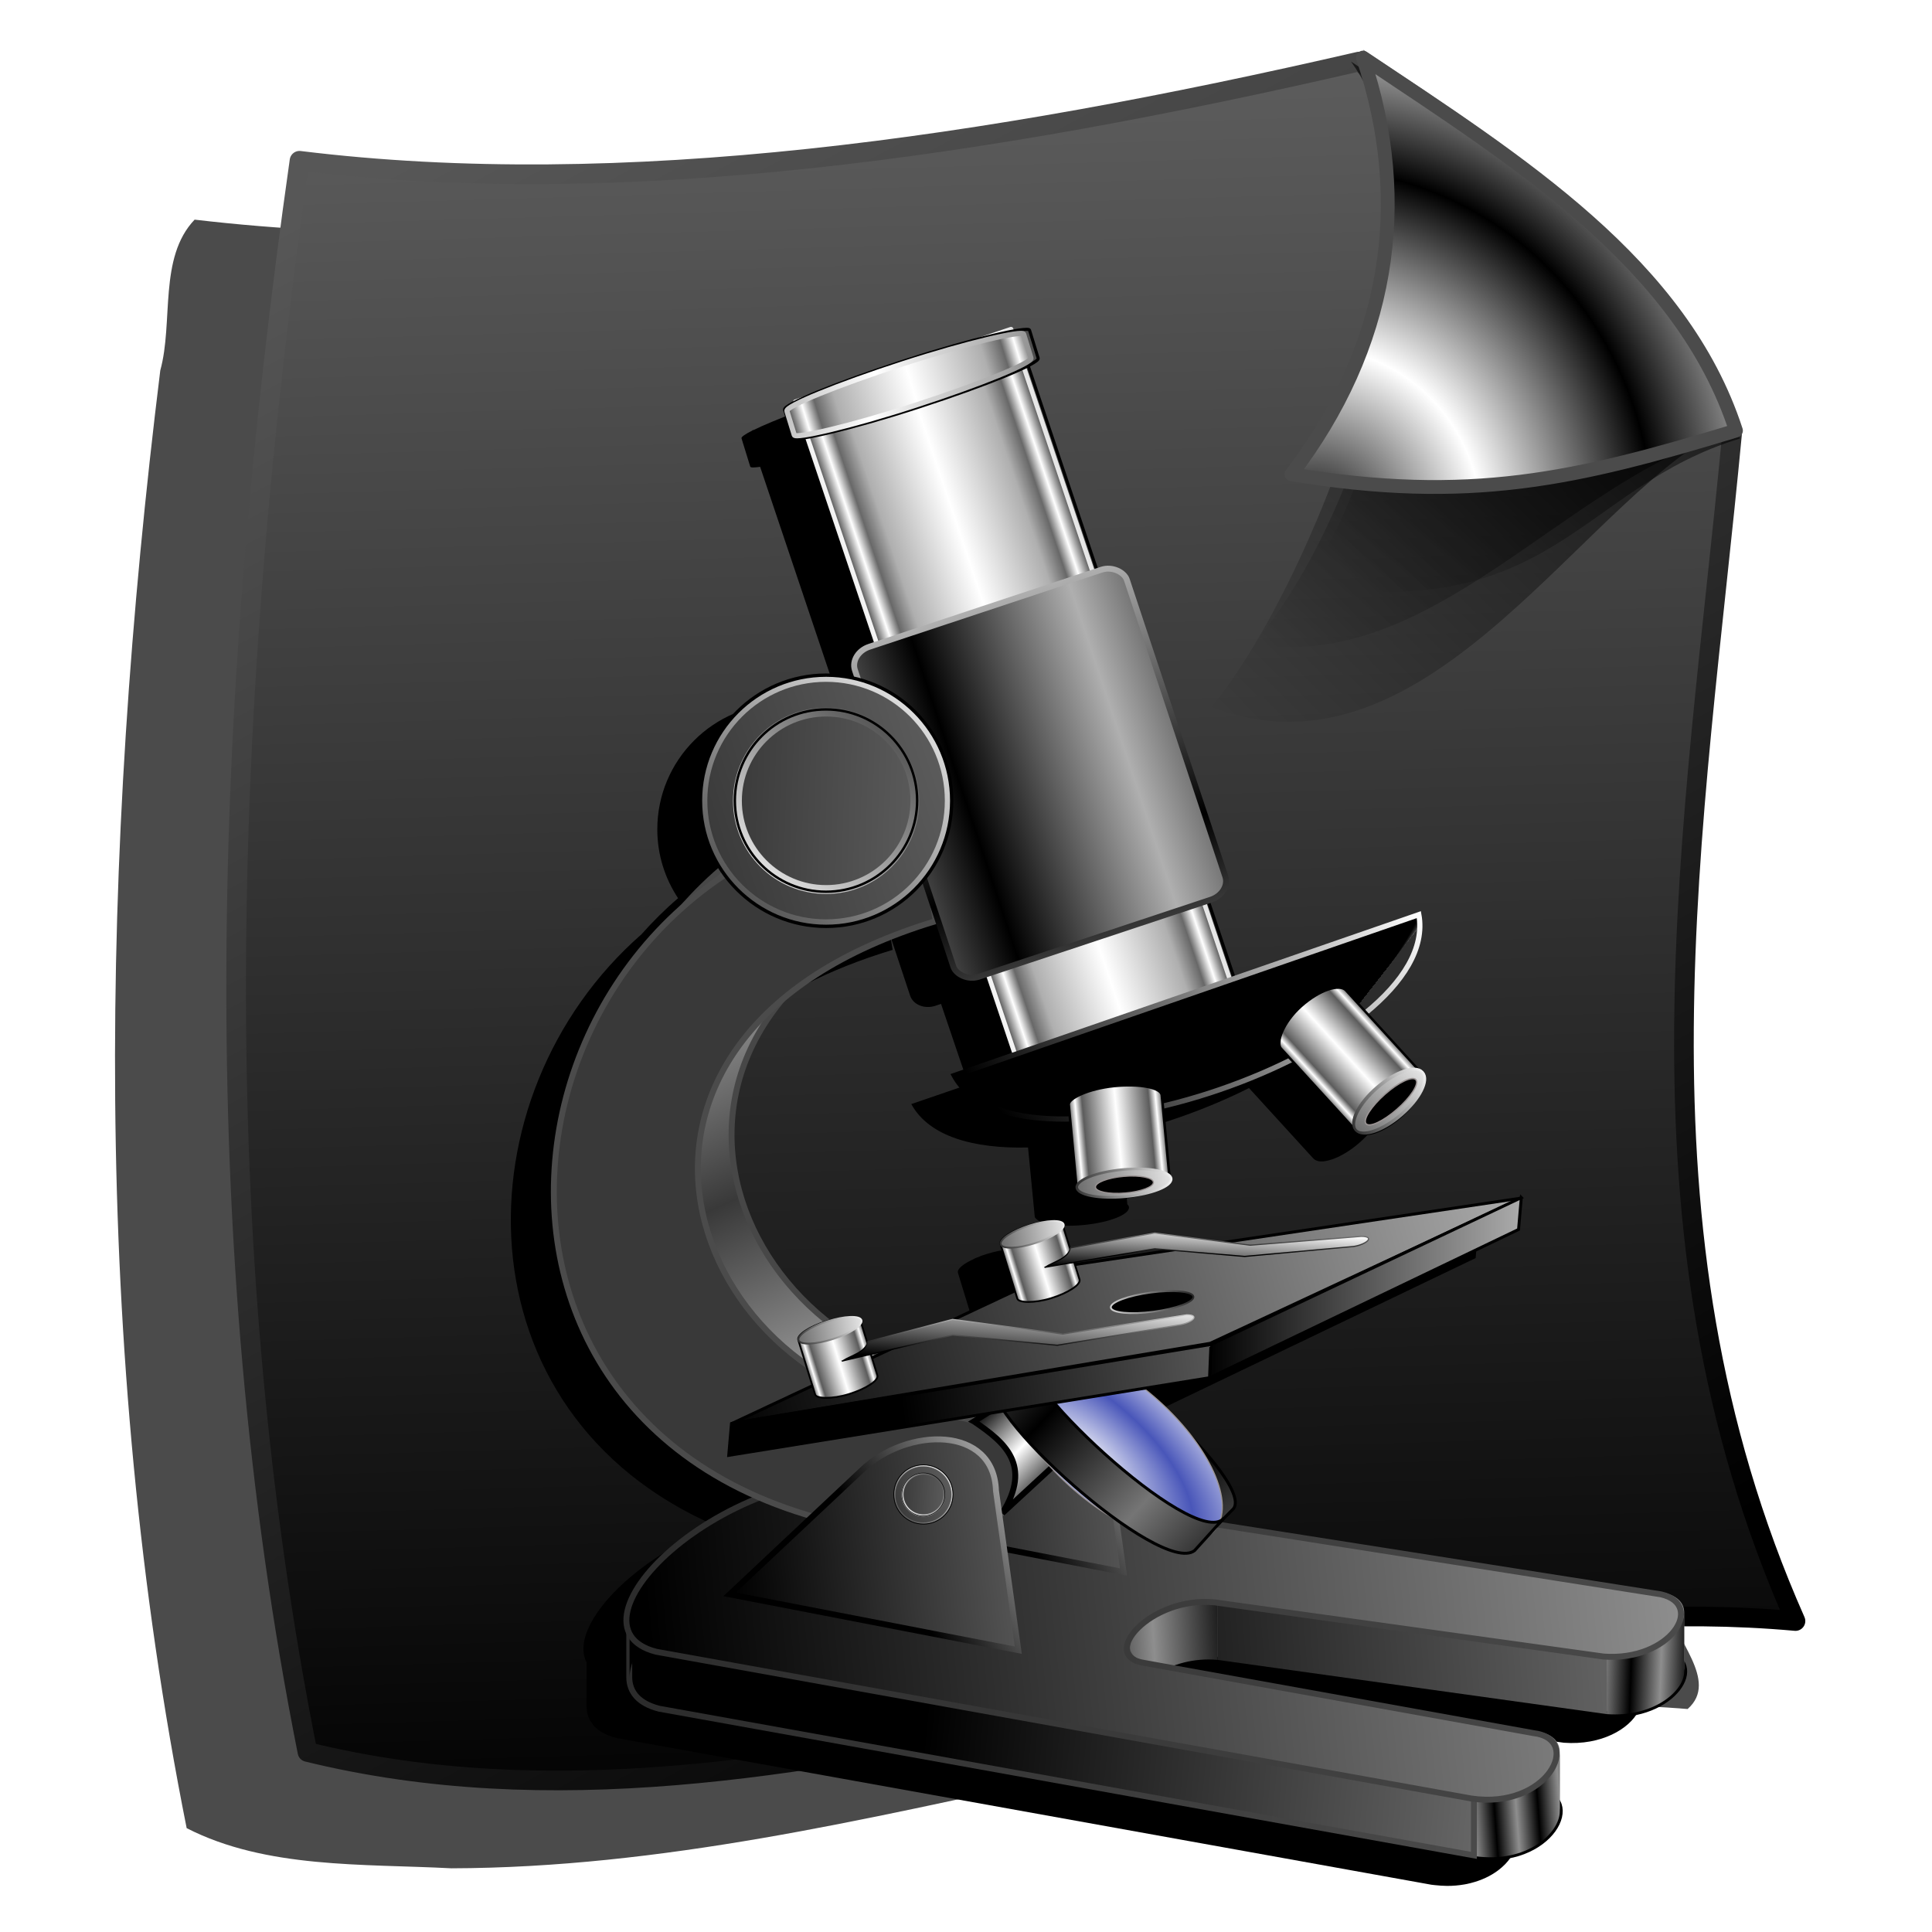 <?xml version="1.0" encoding="UTF-8" standalone="no"?>
<!-- Created with Inkscape (http://www.inkscape.org/) -->

<svg
   xmlns:dc="http://purl.org/dc/elements/1.1/"
   xmlns:cc="http://creativecommons.org/ns#"
   xmlns:rdf="http://www.w3.org/1999/02/22-rdf-syntax-ns#"
   xmlns:svg="http://www.w3.org/2000/svg"
   xmlns="http://www.w3.org/2000/svg"
   xmlns:xlink="http://www.w3.org/1999/xlink"
   xmlns:sodipodi="http://sodipodi.sourceforge.net/DTD/sodipodi-0.dtd"
   xmlns:inkscape="http://www.inkscape.org/namespaces/inkscape"
   id="svg3015"
   sodipodi:version="0.32"
   inkscape:version="0.91 r13725"
   width="256"
   height="256"
   sodipodi:docname="text-wiki.svg"
   inkscape:output_extension="org.inkscape.output.svg.inkscape"
   version="1.1">
  <sodipodi:namedview
     inkscape:window-height="1056"
     inkscape:window-width="1920"
     inkscape:pageshadow="2"
     inkscape:pageopacity="0"
     guidetolerance="10.0"
     gridtolerance="10.0"
     objecttolerance="10.0"
     borderopacity="1.0"
     bordercolor="#666666"
     pagecolor="#ffffff"
     id="base"
     showgrid="false"
     inkscape:zoom="3.5585938"
     inkscape:cx="128"
     inkscape:cy="128"
     inkscape:window-x="0"
     inkscape:window-y="0"
     inkscape:current-layer="svg3015"
     inkscape:window-maximized="1" />
  <defs
     id="defs3018">
    <linearGradient
       id="linearGradient5147">
      <stop
         id="stop5149"
         stop-color="#2c2c2c"
         stop-opacity="1" />
      <stop
         offset="1"
         id="stop5151"
         stop-color="#4a4a4a"
         stop-opacity="1" />
    </linearGradient>
    <linearGradient
       inkscape:collect="always"
       id="linearGradient3513">
      <stop
         id="stop3515"
         stop-color="#000000"
         stop-opacity="1" />
      <stop
         offset="1"
         id="stop3517"
         stop-color="#8e8e8e"
         stop-opacity="1" />
    </linearGradient>
    <linearGradient
       inkscape:collect="always"
       id="linearGradient3497">
      <stop
         id="stop3499"
         stop-color="#000000"
         stop-opacity="1" />
      <stop
         offset="1"
         id="stop3501"
         stop-color="#565656"
         stop-opacity="1" />
    </linearGradient>
    <linearGradient
       inkscape:collect="always"
       id="linearGradient3489">
      <stop
         id="stop3491"
         stop-color="#000000"
         stop-opacity="1" />
      <stop
         offset="1"
         id="stop3493"
         stop-color="#c6c6c6"
         stop-opacity="1" />
    </linearGradient>
    <linearGradient
       inkscape:collect="always"
       id="linearGradient3459">
      <stop
         id="stop3461"
         stop-color="#000000"
         stop-opacity="1" />
      <stop
         offset="1"
         id="stop3463"
         stop-color="#757575"
         stop-opacity="1" />
    </linearGradient>
    <linearGradient
       inkscape:collect="always"
       id="linearGradient3449">
      <stop
         id="stop3451"
         stop-color="#ffffff"
         stop-opacity="1" />
      <stop
         offset="1"
         id="stop3453"
         stop-color="#4956b9"
         stop-opacity="1" />
    </linearGradient>
    <linearGradient
       inkscape:collect="always"
       id="linearGradient3439">
      <stop
         id="stop3441"
         stop-color="#ffffff"
         stop-opacity="1" />
      <stop
         offset="1"
         id="stop3443"
         stop-color="#000000"
         stop-opacity="1" />
    </linearGradient>
    <linearGradient
       id="linearGradient3372">
      <stop
         id="stop3374"
         stop-color="#ffffff"
         stop-opacity="1" />
      <stop
         id="stop3382"
         offset="0.583"
         stop-color="#535353"
         stop-opacity="1" />
      <stop
         id="stop3380"
         offset="0.664"
         stop-color="#ffffff"
         stop-opacity="1" />
      <stop
         offset="1"
         id="stop3376"
         stop-color="#000000"
         stop-opacity="1" />
    </linearGradient>
    <linearGradient
       inkscape:collect="always"
       id="linearGradient3364">
      <stop
         id="stop3366"
         stop-color="#000000"
         stop-opacity="1" />
      <stop
         offset="1"
         id="stop3368"
         stop-color="#ffffff"
         stop-opacity="1" />
    </linearGradient>
    <linearGradient
       inkscape:collect="always"
       id="linearGradient6356">
      <stop
         id="stop6358"
         stop-color="#535353"
         stop-opacity="1" />
      <stop
         offset="1"
         id="stop6360"
         stop-color="#ffffff"
         stop-opacity="1" />
    </linearGradient>
    <linearGradient
       inkscape:collect="always"
       id="linearGradient6314">
      <stop
         id="stop6316"
         stop-color="#000000"
         stop-opacity="1" />
      <stop
         offset="1"
         id="stop6318"
         stop-color="#acacac"
         stop-opacity="1" />
    </linearGradient>
    <linearGradient
       inkscape:collect="always"
       id="linearGradient6304">
      <stop
         id="stop6306"
         stop-color="#393939"
         stop-opacity="1" />
      <stop
         offset="1"
         id="stop6308"
         stop-color="#949494"
         stop-opacity="1" />
    </linearGradient>
    <linearGradient
       inkscape:collect="always"
       id="linearGradient6267">
      <stop
         id="stop6269"
         stop-color="#393939"
         stop-opacity="1" />
      <stop
         offset="1"
         id="stop6271"
         stop-color="#5c5c5c"
         stop-opacity="1" />
    </linearGradient>
    <linearGradient
       inkscape:collect="always"
       id="linearGradient6259">
      <stop
         id="stop6261"
         stop-color="#565656"
         stop-opacity="1" />
      <stop
         offset="1"
         id="stop6263"
         stop-color="#e1e1e1"
         stop-opacity="1" />
    </linearGradient>
    <linearGradient
       inkscape:collect="always"
       id="linearGradient6249">
      <stop
         id="stop6251"
         stop-color="#000000"
         stop-opacity="1" />
      <stop
         offset="1"
         id="stop6253"
         stop-color="#b8b8b8"
         stop-opacity="1" />
    </linearGradient>
    <linearGradient
       inkscape:collect="always"
       id="linearGradient4582">
      <stop
         id="stop4584"
         stop-color="#000000"
         stop-opacity="1" />
      <stop
         offset="1"
         id="stop4586"
         stop-color="#afafaf"
         stop-opacity="1" />
    </linearGradient>
    <linearGradient
       id="linearGradient3798">
      <stop
         id="stop3800"
         stop-color="#ffffff"
         stop-opacity="1" />
      <stop
         id="stop3806"
         offset="0.825"
         stop-color="#5c5c5c"
         stop-opacity="1" />
      <stop
         offset="1"
         id="stop3802"
         stop-color="#ffffff"
         stop-opacity="1" />
    </linearGradient>
    <linearGradient
       id="linearGradient3578">
      <stop
         id="stop3580"
         stop-color="#000000"
         stop-opacity="1" />
      <stop
         offset="1"
         id="stop3582"
         stop-color="#fffcfc"
         stop-opacity="1" />
    </linearGradient>
    <linearGradient
       id="linearGradient3529"
       inkscape:collect="always">
      <stop
         id="stop3531"
         stop-color="#858585"
         stop-opacity="1" />
      <stop
         id="stop3533"
         offset="1"
         stop-color="#ffffff"
         stop-opacity="1" />
    </linearGradient>
    <linearGradient
       id="linearGradient3545">
      <stop
         id="stop3547"
         stop-color="#ffffff"
         stop-opacity="1" />
      <stop
         offset="0.698"
         id="stop3553"
         stop-color="#afafaf"
         stop-opacity="1" />
      <stop
         id="stop3555"
         offset="0.882"
         stop-color="#686868"
         stop-opacity="1" />
      <stop
         id="stop3549"
         offset="1"
         stop-color="#ffffff"
         stop-opacity="1" />
    </linearGradient>
    <linearGradient
       id="linearGradient3586">
      <stop
         id="stop3588"
         stop-color="#000000"
         stop-opacity="1" />
      <stop
         offset="1"
         id="stop3590"
         stop-color="#9d9999"
         stop-opacity="1" />
    </linearGradient>
    <linearGradient
       id="linearGradient3600">
      <stop
         id="stop3602"
         stop-color="#000000"
         stop-opacity="1" />
      <stop
         offset="0.803"
         id="stop3608"
         stop-color="#000000"
         stop-opacity="1" />
      <stop
         id="stop3604"
         offset="1"
         stop-color="#686868"
         stop-opacity="0" />
    </linearGradient>
    <linearGradient
       inkscape:collect="always"
       xlink:href="#linearGradient3578"
       id="linearGradient4443"
       gradientUnits="userSpaceOnUse"
       spreadMethod="reflect"
       x1="13.515"
       y1="-7.475"
       x2="16.09"
       y2="-7.475" />
    <linearGradient
       inkscape:collect="always"
       xlink:href="#linearGradient3578"
       id="linearGradient4453"
       gradientUnits="userSpaceOnUse"
       spreadMethod="reflect"
       x1="16.691"
       y1="-10.978"
       x2="16.09"
       y2="-7.475" />
    <linearGradient
       inkscape:collect="always"
       xlink:href="#linearGradient3578"
       id="linearGradient4465"
       gradientUnits="userSpaceOnUse"
       spreadMethod="reflect"
       x1="12.04"
       y1="-11.587"
       x2="8.696"
       y2="-2.688" />
    <linearGradient
       inkscape:collect="always"
       xlink:href="#linearGradient3578"
       id="linearGradient4467"
       gradientUnits="userSpaceOnUse"
       spreadMethod="reflect"
       x1="10.621"
       y1="-6.409"
       x2="16.09"
       y2="-7.475" />
    <linearGradient
       inkscape:collect="always"
       xlink:href="#linearGradient3578"
       id="linearGradient4469"
       gradientUnits="userSpaceOnUse"
       spreadMethod="reflect"
       x1="15.65"
       y1="-2.21"
       x2="16.09"
       y2="-7.475" />
    <linearGradient
       inkscape:collect="always"
       xlink:href="#linearGradient3578"
       id="linearGradient4473"
       gradientUnits="userSpaceOnUse"
       spreadMethod="reflect"
       x1="16.387"
       y1="-11.391"
       x2="11.132"
       y2="-11.199" />
    <linearGradient
       inkscape:collect="always"
       xlink:href="#linearGradient3578"
       id="linearGradient4493"
       gradientUnits="userSpaceOnUse"
       spreadMethod="reflect"
       x1="13.515"
       y1="-7.475"
       x2="17.07"
       y2="-8.02" />
    <linearGradient
       inkscape:collect="always"
       xlink:href="#linearGradient3578"
       id="linearGradient4497"
       gradientUnits="userSpaceOnUse"
       spreadMethod="reflect"
       x1="16.387"
       y1="-5.908"
       x2="17.747"
       y2="-6.953" />
    <linearGradient
       inkscape:collect="always"
       xlink:href="#linearGradient3586"
       id="linearGradient4499"
       gradientUnits="userSpaceOnUse"
       spreadMethod="reflect"
       x1="55.922"
       y1="88.38"
       x2="81.77"
       y2="88.38" />
    <linearGradient
       inkscape:collect="always"
       xlink:href="#linearGradient3586"
       id="linearGradient4505"
       gradientUnits="userSpaceOnUse"
       gradientTransform="scale(0.747,1.339)"
       x1="21.378"
       y1="-6.162"
       x2="26.26"
       y2="-6.162" />
    <linearGradient
       inkscape:collect="always"
       xlink:href="#linearGradient3600"
       id="linearGradient4507"
       gradientUnits="userSpaceOnUse"
       gradientTransform="scale(0.717,1.395)"
       x1="22.276"
       y1="-3.02"
       x2="24.396"
       y2="-3.02" />
    <linearGradient
       inkscape:collect="always"
       xlink:href="#linearGradient3578"
       id="linearGradient4509"
       gradientUnits="userSpaceOnUse"
       spreadMethod="reflect"
       x1="17.08"
       y1="-2.275"
       x2="14.94"
       y2="-3.733" />
    <linearGradient
       inkscape:collect="always"
       xlink:href="#linearGradient3578"
       id="linearGradient4511"
       gradientUnits="userSpaceOnUse"
       spreadMethod="reflect"
       x1="7.771"
       y1="-3.754"
       x2="12.916"
       y2="-4.516" />
    <linearGradient
       inkscape:collect="always"
       xlink:href="#linearGradient3578"
       id="linearGradient4513"
       gradientUnits="userSpaceOnUse"
       spreadMethod="reflect"
       x1="11.187"
       y1="-5.887"
       x2="9.718"
       y2="-1.513" />
    <linearGradient
       inkscape:collect="always"
       xlink:href="#linearGradient3513"
       id="linearGradient3528"
       gradientUnits="userSpaceOnUse"
       gradientTransform="translate(0.809,16.981)"
       x1="32.654"
       y1="226.35"
       x2="206.43"
       y2="208.29" />
    <linearGradient
       inkscape:collect="always"
       xlink:href="#linearGradient3513"
       id="linearGradient3530"
       gradientUnits="userSpaceOnUse"
       gradientTransform="translate(9.973,3.774)"
       spreadMethod="reflect"
       x1="130.77"
       y1="219.07"
       x2="116.67"
       y2="219.88" />
    <linearGradient
       inkscape:collect="always"
       xlink:href="#linearGradient3513"
       id="linearGradient3532"
       gradientUnits="userSpaceOnUse"
       gradientTransform="translate(9.973,3.774)"
       x1="32.654"
       y1="226.35"
       x2="206.43"
       y2="208.29" />
    <linearGradient
       inkscape:collect="always"
       xlink:href="#linearGradient3513"
       id="linearGradient3538"
       gradientUnits="userSpaceOnUse"
       gradientTransform="translate(9.973,3.774)"
       spreadMethod="reflect"
       x1="174.43"
       y1="250.34"
       x2="178.1"
       y2="250.07" />
    <linearGradient
       inkscape:collect="always"
       xlink:href="#linearGradient3513"
       id="linearGradient3540"
       gradientUnits="userSpaceOnUse"
       gradientTransform="matrix(0.784,0,0,0.784,64.2,46.968)"
       x1="77.13"
       y1="243.6"
       x2="208.59"
       y2="256.3" />
    <linearGradient
       inkscape:collect="always"
       xlink:href="#linearGradient3513"
       id="linearGradient3550"
       gradientUnits="userSpaceOnUse"
       gradientTransform="translate(9.973,3.774)"
       spreadMethod="reflect"
       x1="197.34"
       y1="225.09"
       x2="202.39"
       y2="225.27" />
    <linearGradient
       inkscape:collect="always"
       xlink:href="#linearGradient3513"
       id="linearGradient3552"
       gradientUnits="userSpaceOnUse"
       gradientTransform="translate(9.973,3.774)"
       x1="93.03"
       y1="229.32"
       x2="238.51"
       y2="218.53" />
    <linearGradient
       inkscape:collect="always"
       xlink:href="#linearGradient3513"
       id="linearGradient3556"
       gradientUnits="userSpaceOnUse"
       gradientTransform="translate(0.27,7.278)"
       x1="32.654"
       y1="226.35"
       x2="206.43"
       y2="208.29" />
    <linearGradient
       inkscape:collect="always"
       xlink:href="#linearGradient3497"
       id="linearGradient3558"
       gradientUnits="userSpaceOnUse"
       gradientTransform="translate(19.946,-18.598)"
       x1="43.17"
       y1="216.08"
       x2="91.61"
       y2="210.69" />
    <linearGradient
       inkscape:collect="always"
       xlink:href="#linearGradient3489"
       id="linearGradient3560"
       gradientUnits="userSpaceOnUse"
       gradientTransform="translate(19.946,-18.598)"
       x1="68.06"
       y1="216.08"
       x2="92.95"
       y2="199.91" />
    <linearGradient
       inkscape:collect="always"
       xlink:href="#linearGradient6304"
       id="linearGradient3562"
       gradientUnits="userSpaceOnUse"
       spreadMethod="reflect"
       x1="60.882"
       y1="146.13"
       x2="73.42"
       y2="174.6" />
    <linearGradient
       inkscape:collect="always"
       xlink:href="#linearGradient3439"
       id="linearGradient3564"
       gradientUnits="userSpaceOnUse"
       spreadMethod="reflect"
       x1="95.79"
       y1="193.55"
       x2="102.31"
       y2="199.89" />
    <linearGradient
       inkscape:collect="always"
       xlink:href="#linearGradient3459"
       id="linearGradient3566"
       gradientUnits="userSpaceOnUse"
       gradientTransform="matrix(-1,0,0,-1,301.506,408.796)"
       spreadMethod="reflect"
       x1="137.09"
       y1="202.18"
       x2="153.09"
       y2="217.24" />
    <radialGradient
       inkscape:collect="always"
       xlink:href="#linearGradient3449"
       id="radialGradient3568"
       gradientUnits="userSpaceOnUse"
       gradientTransform="matrix(1,0,0,0.466,0,106.021)"
       spreadMethod="reflect"
       cx="121.02"
       cy="209.42"
       fx="121.02"
       fy="209.42"
       r="22.48" />
    <linearGradient
       inkscape:collect="always"
       xlink:href="#linearGradient3459"
       id="linearGradient3570"
       gradientUnits="userSpaceOnUse"
       gradientTransform="translate(0.821,-0.703)"
       spreadMethod="reflect"
       x1="137.09"
       y1="202.18"
       x2="153.09"
       y2="217.24" />
    <linearGradient
       inkscape:collect="always"
       xlink:href="#linearGradient6314"
       id="linearGradient3572"
       gradientUnits="userSpaceOnUse"
       x1="43.984"
       y1="190.66"
       x2="180.22"
       y2="151.59" />
    <linearGradient
       inkscape:collect="always"
       xlink:href="#linearGradient6314"
       id="linearGradient3574"
       gradientUnits="userSpaceOnUse"
       x1="126.68"
       y1="167.24"
       x2="179.88"
       y2="167.24" />
    <linearGradient
       inkscape:collect="always"
       xlink:href="#linearGradient6314"
       id="linearGradient3577"
       gradientUnits="userSpaceOnUse"
       x1="73.989"
       y1="178.48"
       x2="179.88"
       y2="167.24" />
    <linearGradient
       inkscape:collect="always"
       xlink:href="#linearGradient3798"
       id="linearGradient3580"
       gradientUnits="userSpaceOnUse"
       gradientTransform="translate(-54.265,23.667)"
       spreadMethod="reflect"
       x1="100.12"
       y1="161.04"
       x2="104.87"
       y2="161.04" />
    <linearGradient
       inkscape:collect="always"
       xlink:href="#linearGradient6356"
       id="linearGradient3582"
       gradientUnits="userSpaceOnUse"
       x1="86.83"
       y1="155.27"
       x2="102.49"
       y2="157.4" />
    <linearGradient
       inkscape:collect="always"
       xlink:href="#linearGradient3364"
       id="linearGradient3588"
       gradientUnits="userSpaceOnUse"
       x1="85.981"
       y1="157.11"
       x2="100.85"
       y2="154.77" />
    <linearGradient
       inkscape:collect="always"
       xlink:href="#linearGradient3439"
       id="linearGradient3590"
       gradientUnits="userSpaceOnUse"
       x1="105.77"
       y1="171.77"
       x2="126.87"
       y2="168.79" />
    <linearGradient
       inkscape:collect="always"
       xlink:href="#linearGradient3364"
       id="linearGradient3592"
       gradientUnits="userSpaceOnUse"
       gradientTransform="translate(-0.332,0.249)"
       x1="106.21"
       y1="181.57"
       x2="107.28"
       y2="169.02" />
    <linearGradient
       inkscape:collect="always"
       xlink:href="#linearGradient3364"
       id="linearGradient3594"
       gradientUnits="userSpaceOnUse"
       gradientTransform="translate(-0.332,0.249)"
       x1="95.37"
       y1="177.25"
       x2="95.37"
       y2="170.1" />
    <linearGradient
       inkscape:collect="always"
       xlink:href="#linearGradient3364"
       id="linearGradient3604"
       gradientUnits="userSpaceOnUse"
       gradientTransform="translate(33.914,-15.589)"
       x1="106.21"
       y1="181.57"
       x2="106.7"
       y2="173.49" />
    <linearGradient
       inkscape:collect="always"
       xlink:href="#linearGradient3364"
       id="linearGradient3606"
       gradientUnits="userSpaceOnUse"
       gradientTransform="translate(33.914,-15.589)"
       x1="95.37"
       y1="177.25"
       x2="95.37"
       y2="170.1" />
    <linearGradient
       inkscape:collect="always"
       xlink:href="#linearGradient3545"
       id="linearGradient3608"
       gradientUnits="userSpaceOnUse"
       gradientTransform="matrix(0.647,0,0,0.647,30.534,17.596)"
       spreadMethod="reflect"
       x1="57.31"
       y1="74.18"
       x2="83.27"
       y2="74.18" />
    <linearGradient
       inkscape:collect="always"
       xlink:href="#linearGradient3529"
       id="linearGradient3610"
       gradientUnits="userSpaceOnUse"
       gradientTransform="matrix(0.647,0,0,0.647,30.534,17.596)"
       spreadMethod="reflect"
       x1="55.922"
       y1="88.38"
       x2="81.77"
       y2="88.38" />
    <linearGradient
       inkscape:collect="always"
       xlink:href="#linearGradient3545"
       id="linearGradient3612"
       gradientUnits="userSpaceOnUse"
       gradientTransform="matrix(0.721,1.2840045e-8,0,0.736,27.568,14.239)"
       spreadMethod="reflect"
       x1="57.31"
       y1="74.18"
       x2="83.27"
       y2="74.18" />
    <linearGradient
       inkscape:collect="always"
       xlink:href="#linearGradient3529"
       id="linearGradient3614"
       gradientUnits="userSpaceOnUse"
       gradientTransform="matrix(0.721,1.2840045e-8,0,0.736,27.568,14.239)"
       spreadMethod="reflect"
       x1="77.28"
       y1="63.875"
       x2="40.665"
       y2="47.29" />
    <linearGradient
       inkscape:collect="always"
       xlink:href="#linearGradient4582"
       id="linearGradient3616"
       gradientUnits="userSpaceOnUse"
       spreadMethod="reflect"
       x1="54.54"
       y1="107.74"
       x2="82.81"
       y2="107.71" />
    <linearGradient
       inkscape:collect="always"
       xlink:href="#linearGradient6249"
       id="linearGradient3618"
       gradientUnits="userSpaceOnUse"
       spreadMethod="reflect"
       x1="92.37"
       y1="122.43"
       x2="91.77"
       y2="74.847" />
    <radialGradient
       inkscape:collect="always"
       xlink:href="#linearGradient3372"
       id="radialGradient3620"
       gradientUnits="userSpaceOnUse"
       gradientTransform="matrix(0.378,1.037,-1.148,0.395,112.413,-38.65)"
       cx="107.48"
       cy="34.616"
       fx="113.28"
       fy="-34.11"
       r="44.37" />
    <linearGradient
       inkscape:collect="always"
       xlink:href="#linearGradient3364"
       id="linearGradient3622"
       gradientUnits="userSpaceOnUse"
       gradientTransform="matrix(0.897,0,0,0.871,12.314,16.26)"
       x1="97.75"
       y1="150.07"
       x2="162.26"
       y2="94.83" />
    <linearGradient
       inkscape:collect="always"
       xlink:href="#linearGradient3497"
       id="linearGradient3636"
       gradientUnits="userSpaceOnUse"
       gradientTransform="translate(2.156,-5.391)"
       x1="43.17"
       y1="216.08"
       x2="91.61"
       y2="210.69" />
    <linearGradient
       inkscape:collect="always"
       xlink:href="#linearGradient3489"
       id="linearGradient3638"
       gradientUnits="userSpaceOnUse"
       gradientTransform="translate(2.156,-5.391)"
       x1="68.06"
       y1="216.08"
       x2="92.95"
       y2="199.91" />
    <linearGradient
       inkscape:collect="always"
       xlink:href="#linearGradient6267"
       id="linearGradient3640"
       gradientUnits="userSpaceOnUse"
       x1="31.476"
       y1="90.22"
       x2="73.62"
       y2="76.57" />
    <linearGradient
       inkscape:collect="always"
       xlink:href="#linearGradient6259"
       id="linearGradient3642"
       gradientUnits="userSpaceOnUse"
       x1="41.05"
       y1="99.58"
       x2="70.36"
       y2="67.2" />
    <linearGradient
       inkscape:collect="always"
       xlink:href="#linearGradient6267"
       id="linearGradient3644"
       gradientUnits="userSpaceOnUse"
       x1="76.15"
       y1="76.53"
       x2="29.22"
       y2="74.895" />
    <filter
       inkscape:collect="always"
       id="filter5133">
      <feGaussianBlur
         inkscape:collect="always"
         stdDeviation="1.761"
         id="feGaussianBlur5135" />
    </filter>
    <linearGradient
       inkscape:collect="always"
       xlink:href="#linearGradient5147"
       id="linearGradient5153"
       x1="27.87"
       y1="226.28"
       x2="207.12"
       y2="226.28"
       gradientUnits="userSpaceOnUse" />
    <linearGradient
       inkscape:collect="always"
       xlink:href="#linearGradient5147"
       id="linearGradient5161"
       x1="42.627"
       y1="242.67"
       x2="181.36"
       y2="242.67"
       gradientUnits="userSpaceOnUse"
       gradientTransform="matrix(0.784,0,0,0.784,56.38,44.01)" />
    <linearGradient
       id="linearGradient2812">
      <stop
         id="stop2814"
         stop-color="#000000"
         stop-opacity="1" />
      <stop
         id="stop2816"
         offset="1"
         stop-color="#575757"
         stop-opacity="1" />
    </linearGradient>
    <linearGradient
       id="linearGradient2784"
       inkscape:collect="always">
      <stop
         id="stop2786"
         stop-color="#000000"
         stop-opacity="0.711" />
      <stop
         id="stop2788"
         offset="1"
         stop-color="#000000"
         stop-opacity="0" />
    </linearGradient>
    <linearGradient
       y2="104.9"
       x2="160.69"
       y1="41.453"
       x1="224.86"
       gradientTransform="translate(2.727,101.996)"
       gradientUnits="userSpaceOnUse"
       id="linearGradient2798"
       xlink:href="#linearGradient2784"
       inkscape:collect="always" />
    <linearGradient
       y2="92.39"
       x2="169.66"
       y1="37.487"
       x1="221.17"
       gradientTransform="translate(1.091,103.632)"
       gradientUnits="userSpaceOnUse"
       id="linearGradient2800"
       xlink:href="#linearGradient2784"
       inkscape:collect="always" />
    <linearGradient
       y2="184.49"
       x2="180.58"
       y1="139.01"
       x1="221.78"
       gradientUnits="userSpaceOnUse"
       id="linearGradient2802"
       xlink:href="#linearGradient2784"
       inkscape:collect="always" />
    <linearGradient
       gradientTransform="translate(8.603,1.142)"
       gradientUnits="userSpaceOnUse"
       y2="14.954"
       x2="57.08"
       y1="236.48"
       x1="176.83"
       id="linearGradient2818"
       xlink:href="#linearGradient2812"
       inkscape:collect="always" />
    <radialGradient
       spreadMethod="reflect"
       gradientUnits="userSpaceOnUse"
       gradientTransform="matrix(0.755,0.04,-0.042,0.791,50.884,29.535)"
       r="31.04"
       fy="180.44"
       fx="176.72"
       cy="180.44"
       cx="176.72"
       id="radialGradient2851"
       xlink:href="#linearGradient3364"
       inkscape:collect="always" />
    <linearGradient
       id="linearGradient2284">
      <stop
         id="stop2290"
         stop-color="#000000"
         stop-opacity="1" />
      <stop
         id="stop2292"
         offset="1"
         stop-color="#5c5c5c"
         stop-opacity="1" />
    </linearGradient>
    <linearGradient
       gradientTransform="translate(8.603,1.142)"
       gradientUnits="userSpaceOnUse"
       y2="9.01"
       x2="134.26"
       y1="252.2"
       x1="141.34"
       id="linearGradient3304"
       xlink:href="#linearGradient2284"
       inkscape:collect="always" />
    <filter
       height="1.069"
       y="-0.034"
       width="1.076"
       x="-0.038"
       id="filter4318"
       inkscape:collect="always"
       color-interpolation-filters="sRGB">
      <feGaussianBlur
         id="feGaussianBlur4320"
         inkscape:collect="always"
         stdDeviation="3.434" />
    </filter>
    <linearGradient
       inkscape:collect="always"
       xlink:href="#linearGradient3513"
       id="linearGradient4398"
       gradientUnits="userSpaceOnUse"
       gradientTransform="translate(9.973,3.774)"
       x1="32.654"
       y1="226.35"
       x2="206.43"
       y2="208.29" />
    <linearGradient
       inkscape:collect="always"
       xlink:href="#linearGradient3513"
       id="linearGradient4400"
       gradientUnits="userSpaceOnUse"
       gradientTransform="translate(9.973,3.774)"
       x1="32.654"
       y1="226.35"
       x2="206.43"
       y2="208.29" />
    <linearGradient
       inkscape:collect="always"
       xlink:href="#linearGradient3513"
       id="linearGradient4402"
       gradientUnits="userSpaceOnUse"
       gradientTransform="translate(9.973,3.774)"
       x1="32.654"
       y1="226.35"
       x2="206.43"
       y2="208.29" />
    <linearGradient
       inkscape:collect="always"
       xlink:href="#linearGradient3513"
       id="linearGradient4404"
       gradientUnits="userSpaceOnUse"
       gradientTransform="translate(9.973,3.774)"
       x1="32.654"
       y1="226.35"
       x2="206.43"
       y2="208.29" />
    <linearGradient
       inkscape:collect="always"
       xlink:href="#linearGradient3513"
       id="linearGradient4406"
       gradientUnits="userSpaceOnUse"
       gradientTransform="translate(9.973,3.774)"
       x1="32.654"
       y1="226.35"
       x2="206.43"
       y2="208.29" />
    <linearGradient
       inkscape:collect="always"
       xlink:href="#linearGradient3513"
       id="linearGradient4408"
       gradientUnits="userSpaceOnUse"
       gradientTransform="translate(9.973,3.774)"
       x1="32.654"
       y1="226.35"
       x2="206.43"
       y2="208.29" />
    <linearGradient
       inkscape:collect="always"
       xlink:href="#linearGradient3798"
       id="linearGradient4410"
       gradientUnits="userSpaceOnUse"
       gradientTransform="translate(-54.265,23.667)"
       spreadMethod="reflect"
       x1="100.12"
       y1="161.04"
       x2="104.87"
       y2="161.04" />
    <linearGradient
       inkscape:collect="always"
       xlink:href="#linearGradient6356"
       id="linearGradient4412"
       gradientUnits="userSpaceOnUse"
       x1="86.83"
       y1="155.27"
       x2="102.49"
       y2="157.4" />
    <linearGradient
       inkscape:collect="always"
       xlink:href="#linearGradient3364"
       id="linearGradient4414"
       gradientUnits="userSpaceOnUse"
       x1="85.981"
       y1="157.11"
       x2="100.85"
       y2="154.77" />
    <linearGradient
       inkscape:collect="always"
       xlink:href="#linearGradient3798"
       id="linearGradient4416"
       gradientUnits="userSpaceOnUse"
       gradientTransform="translate(-54.265,23.667)"
       spreadMethod="reflect"
       x1="100.12"
       y1="161.04"
       x2="104.87"
       y2="161.04" />
    <linearGradient
       inkscape:collect="always"
       xlink:href="#linearGradient6356"
       id="linearGradient4418"
       gradientUnits="userSpaceOnUse"
       x1="86.83"
       y1="155.27"
       x2="102.49"
       y2="157.4" />
    <linearGradient
       inkscape:collect="always"
       xlink:href="#linearGradient3364"
       id="linearGradient4420"
       gradientUnits="userSpaceOnUse"
       x1="85.981"
       y1="157.11"
       x2="100.85"
       y2="154.77" />
    <linearGradient
       inkscape:collect="always"
       xlink:href="#linearGradient3798"
       id="linearGradient4422"
       gradientUnits="userSpaceOnUse"
       gradientTransform="translate(-54.265,23.667)"
       spreadMethod="reflect"
       x1="100.12"
       y1="161.04"
       x2="104.87"
       y2="161.04" />
    <linearGradient
       inkscape:collect="always"
       xlink:href="#linearGradient6356"
       id="linearGradient4424"
       gradientUnits="userSpaceOnUse"
       x1="86.83"
       y1="155.27"
       x2="102.49"
       y2="157.4" />
    <linearGradient
       inkscape:collect="always"
       xlink:href="#linearGradient3364"
       id="linearGradient4426"
       gradientUnits="userSpaceOnUse"
       x1="85.981"
       y1="157.11"
       x2="100.85"
       y2="154.77" />
    <linearGradient
       inkscape:collect="always"
       xlink:href="#linearGradient6267"
       id="linearGradient4428"
       gradientUnits="userSpaceOnUse"
       x1="31.476"
       y1="90.22"
       x2="73.62"
       y2="76.57" />
    <linearGradient
       inkscape:collect="always"
       xlink:href="#linearGradient6259"
       id="linearGradient4430"
       gradientUnits="userSpaceOnUse"
       x1="41.05"
       y1="99.58"
       x2="70.36"
       y2="67.2" />
    <linearGradient
       inkscape:collect="always"
       xlink:href="#linearGradient6267"
       id="linearGradient4432"
       gradientUnits="userSpaceOnUse"
       x1="76.15"
       y1="76.53"
       x2="29.22"
       y2="74.895" />
    <linearGradient
       inkscape:collect="always"
       xlink:href="#linearGradient6259"
       id="linearGradient4434"
       gradientUnits="userSpaceOnUse"
       x1="41.05"
       y1="99.58"
       x2="70.36"
       y2="67.2" />
    <linearGradient
       inkscape:collect="always"
       xlink:href="#linearGradient6259"
       id="linearGradient4436"
       gradientUnits="userSpaceOnUse"
       x1="41.05"
       y1="99.58"
       x2="70.36"
       y2="67.2" />
  </defs>
  <g
     id="g5769"
     transform="translate(270.726,18.771)">
    <path
       transform="matrix(0.964,0,0,0.964,-272.081,-11.101)"
       id="path2824"
       d="M 168.282,9.766 C 122.495,19.862 75.222,27.765 28.157,22.234 c -4.99,5.224 -2.888,14.086 -4.719,20.719 -8.208,66.456 -9.532,134.467 3.625,200.375 10.918,5.597 24.247,4.88 36.375,5.52 57.608,-0.139 112.035,-26.624 169.938,-21.895 4.431,-3.899 -2.052,-9.724 -2.625,-14.156 -16.815,-46.978 -9.629,-97.833 -4.229,-146.217 1.024,-11.592 -7.764,-20.946 -14.682,-29.192 -11.199,-11.673 -24.893,-20.705 -38.746,-28.716 -1.604,0.365 -3.208,0.729 -4.812,1.094 z"
       inkscape:connector-curvature="0"
       stroke-dasharray="none"
       stroke-opacity="1"
       fill="#000000"
       filter="url(#filter4318)"
       fill-rule="evenodd"
       stroke="none"
       stroke-linejoin="round"
       fill-opacity="0.705"
       stroke-linecap="round"
       stroke-width="2.7"
       stroke-miterlimit="4"
       style="filter:url(#filter4318)" />
    <g
       transform="matrix(0.964,0,0,0.964,-270.881,-18.298)"
       id="g4298">
      <path
         inkscape:connector-curvature="0"
         d="M 41.329,21.607 C 85.704,27.065 135.347,19.88 186.959,7.971 208.528,22.374 230.786,36.363 238.229,59.241 233.083,113.603 222.866,167.964 246.956,222.325 179.323,216.247 108.962,256.657 42.42,240.324 28.403,169.828 30.679,96.456 41.329,21.607 Z"
         id="path1873"
         sodipodi:nodetypes="cccccc"
         stroke-dasharray="none"
         stroke-opacity="1"
         fill="url(#linearGradient3304)"
         fill-rule="evenodd"
         stroke="url(#linearGradient2818)"
         stroke-linejoin="round"
         fill-opacity="1"
         stroke-linecap="round"
         stroke-width="2.7"
         stroke-miterlimit="4" />
      <g
         id="g2792"
         transform="translate(3.694,-107.399)">
        <path
           inkscape:connector-curvature="0"
           sodipodi:nodetypes="cccc"
           id="path2766"
           d="m 162.977,204.088 c 14.402,-17.356 34.558,-69.682 20.834,-90.354 21.569,14.403 43.827,28.392 51.271,51.27 -20.394,8.839 -41.689,50.763 -72.104,39.084 z"
           stroke-opacity="1"
           fill="url(#linearGradient2798)"
           fill-rule="evenodd"
           stroke="none"
           stroke-linejoin="miter"
           fill-opacity="1"
           stroke-linecap="butt"
           stroke-width="1" />
        <path
           inkscape:connector-curvature="0"
           d="m 168.739,195.432 c 14.978,-17.328 28.086,-59.407 13.435,-80.062 21.569,14.403 43.827,28.392 51.271,51.271 -22.058,6.721 -40.298,32.824 -64.706,28.792 z"
           id="path2764"
           sodipodi:nodetypes="cccc"
           stroke-opacity="1"
           fill="url(#linearGradient2800)"
           fill-rule="evenodd"
           stroke="none"
           stroke-linejoin="miter"
           fill-opacity="1"
           stroke-linecap="butt"
           stroke-width="1" />
        <path
           inkscape:connector-curvature="0"
           sodipodi:nodetypes="cccc"
           id="path1877"
           d="m 175.503,187.306 c 13.285,-17.449 15.602,-51.301 8.852,-71.391 21.569,14.403 43.827,28.392 51.271,51.271 -22.058,6.721 -25.639,25.553 -60.123,20.121 z"
           stroke-opacity="1"
           fill="url(#linearGradient2802)"
           fill-rule="evenodd"
           stroke="none"
           stroke-linejoin="miter"
           fill-opacity="1"
           stroke-linecap="butt"
           stroke-width="1" />
        <path
           inkscape:connector-curvature="0"
           d="m 173.992,172.095 c 13.285,-17.449 16.567,-37.179 9.818,-57.27 21.569,14.403 43.827,28.392 51.271,51.271 -22.058,6.721 -36.681,10.032 -61.088,6 z"
           id="path1875"
           sodipodi:nodetypes="cccc"
           stroke-dasharray="none"
           stroke-opacity="1"
           fill="url(#radialGradient2851)"
           fill-rule="evenodd"
           stroke="#4b4b4b"
           stroke-linejoin="round"
           fill-opacity="1"
           stroke-linecap="butt"
           stroke-width="1.9"
           stroke-miterlimit="4" />
      </g>
    </g>
  </g>
  <g
     inkscape:label="1. réteg"
     id="layer1"
     transform="translate(0.276,1.9429787e-3)">
    <g
       id="g2637">
      <g
         id="g3612"
         transform="translate(-2.572,0)">
        <g
           id="g2650"
           stroke-opacity="1"
           fill="url(#linearGradient4443)"
           font-family="Bitstream Vera Sans"
           stroke="none"
           font-style="normal"
           stroke-linejoin="miter"
           fill-opacity="1"
           font-weight="normal"
           stroke-linecap="butt"
           stroke-width="1"
           font-size="12">
          <path
             id="path2652"
             d="M 16.188,-12.219 L 12.094,-12.188 L 12.801,-11.48 L 16.895,-11.512 L 16.188,-12.219 z"
             fill="url(#linearGradient4443)"
             fill-opacity="1" />
          <path
             id="path2654"
             d="M 12.094,-12.188 L 8.75,-3.438 L 9.457,-2.73 L 12.801,-11.48 L 12.094,-12.188 z"
             fill="url(#linearGradient4443)"
             fill-opacity="1" />
          <path
             id="path2662"
             d="M 14.75,-5.688 L 15.531,-3.469 L 16.238,-2.762 L 15.457,-4.98 L 14.75,-5.688 z"
             fill="url(#linearGradient4443)"
             fill-opacity="1" />
          <path
             id="path2664"
             d="M 15.531,-3.469 L 15.531,-3.438 L 16.238,-2.73 L 16.238,-2.762 L 15.531,-3.469 z"
             fill="url(#linearGradient4443)"
             fill-opacity="1" />
          <path
             id="path2672"
             d="M 17.92,-11.52 C 17.479,-11.961 16.896,-12.234 16.188,-12.219 L 16.895,-11.512 C 17.604,-11.527 18.186,-11.254 18.627,-10.812 L 17.92,-11.52 z"
             fill="url(#linearGradient4443)"
             fill-opacity="1" />
          <path
             id="path2674"
             d="M 16.219,-11.969 C 16.818,-11.966 17.317,-11.726 17.7,-11.343 L 18.407,-10.636 C 18.024,-11.019 17.525,-11.259 16.926,-11.262 L 16.219,-11.969 z"
             fill="url(#linearGradient4453)"
             fill-opacity="1" />
          <path
             id="path2676"
             d="M 17.7,-11.343 C 19.262,-9.781 18.899,-5.843 15.594,-5.906 L 16.301,-5.199 C 19.606,-5.136 19.969,-9.074 18.407,-10.636 L 17.7,-11.343 z"
             fill="url(#linearGradient4443)"
             fill-opacity="1" />
          <path
             id="path2678"
             d="M 15.594,-5.906 L 16.375,-3.719 L 17.082,-3.012 L 16.301,-5.199 L 15.594,-5.906 z"
             fill="url(#linearGradient4443)"
             fill-opacity="1" />
          <path
             id="path2680"
             d="M 16.375,-3.719 L 15.719,-3.719 L 16.426,-3.012 L 17.082,-3.012 L 16.375,-3.719 z"
             fill="url(#linearGradient4443)"
             fill-opacity="1" />
          <path
             id="path2684"
             d="M 14.875,-5.969 L 10.562,-5.969 L 11.27,-5.262 L 15.582,-5.262 L 14.875,-5.969 z"
             fill="url(#linearGradient4443)"
             fill-opacity="1" />
          <path
             id="path2686"
             d="M 10.562,-5.969 L 9.75,-3.75 L 10.457,-3.043 L 11.27,-5.262 L 10.562,-5.969 z"
             fill="url(#linearGradient4443)"
             fill-opacity="1" />
          <path
             id="path2690"
             d="M 9.188,-3.75 L 12.281,-11.906 L 12.988,-11.199 L 9.895,-3.043 L 9.188,-3.75 z"
             fill="url(#linearGradient4465)"
             fill-opacity="1" />
          <path
             id="path2660"
             d="M 10.812,-5.688 L 14.75,-5.688 L 15.457,-4.98 L 11.52,-4.98 L 10.812,-5.688 z"
             fill="url(#linearGradient4467)"
             fill-opacity="1" />
          <path
             id="path2682"
             d="M 15.719,-3.719 L 14.875,-5.969 L 15.582,-5.262 L 16.426,-3.012 L 15.719,-3.719 z"
             fill="url(#linearGradient4469)"
             fill-opacity="1" />
          <path
             id="path2688"
             d="M 9.75,-3.75 L 9.188,-3.75 L 9.895,-3.043 L 10.457,-3.043 L 9.75,-3.75 z"
             fill="url(#linearGradient4443)"
             fill-opacity="1" />
          <path
             id="path2692"
             d="M 12.281,-11.906 L 16.219,-11.969 L 16.926,-11.262 L 12.988,-11.199 L 12.281,-11.906 z"
             fill="url(#linearGradient4473)"
             fill-opacity="1" />
          <path
             id="path2694"
             d="M 13.594,-11.375 L 15.438,-6.438 L 16.145,-5.73 L 14.301,-10.668 L 13.594,-11.375 z"
             fill="url(#linearGradient4443)"
             fill-opacity="1" />
          <path
             id="path2698"
             d="M 17.297,-10.695 C 16.872,-11.12 16.292,-11.392 15.594,-11.375 L 16.301,-10.668 C 17,-10.685 17.579,-10.413 18.004,-9.988 L 17.297,-10.695 z"
             fill="url(#linearGradient4443)"
             fill-opacity="1" />
          <path
             id="path2700"
             d="M 15.594,-11.375 L 13.594,-11.375 L 14.301,-10.668 L 16.301,-10.668 L 15.594,-11.375 z"
             fill="url(#linearGradient4443)"
             fill-opacity="1" />
          <path
             id="path2702"
             d="M 12.5,-11.25 L 10.719,-6.375 L 11.426,-5.668 L 13.207,-10.543 L 12.5,-11.25 z"
             fill="url(#linearGradient4443)"
             fill-opacity="1" />
          <path
             id="path2704"
             d="M 10.719,-6.375 L 14.719,-6.312 L 15.426,-5.605 L 11.426,-5.668 L 10.719,-6.375 z"
             fill="url(#linearGradient4443)"
             fill-opacity="1" />
          <path
             id="path2706"
             d="M 14.719,-6.312 L 12.969,-11.25 L 13.676,-10.543 L 15.426,-5.605 L 14.719,-6.312 z"
             fill="url(#linearGradient4443)"
             fill-opacity="1" />
          <path
             id="path2708"
             d="M 12.969,-11.25 L 12.5,-11.25 L 13.207,-10.543 L 13.676,-10.543 L 12.969,-11.25 z"
             fill="url(#linearGradient4443)"
             fill-opacity="1" />
          <path
             id="path2710"
             d="M 13.969,-11.125 L 15.562,-11.125 L 16.27,-10.418 L 14.676,-10.418 L 13.969,-11.125 z"
             fill="url(#linearGradient4443)"
             fill-opacity="1" />
          <path
             id="path2712"
             d="M 15.562,-11.125 C 16.263,-11.142 16.808,-10.898 17.189,-10.517 L 17.896,-9.809 C 17.515,-10.191 16.97,-10.435 16.27,-10.418 L 15.562,-11.125 z"
             fill="url(#linearGradient4443)"
             fill-opacity="1" />
          <path
             id="path2714"
             d="M 17.189,-10.517 C 18.416,-9.29 17.957,-6.644 15.594,-6.719 L 16.301,-6.012 C 18.665,-5.937 19.123,-8.583 17.896,-9.809 L 17.189,-10.517 z"
             fill="url(#linearGradient4493)"
             fill-opacity="1" />
          <path
             id="path2716"
             d="M 15.594,-6.719 L 13.969,-11.125 L 14.676,-10.418 L 16.301,-6.012 L 15.594,-6.719 z"
             fill="url(#linearGradient4443)"
             fill-opacity="1" />
          <path
             id="path2696"
             d="M 15.438,-6.438 C 18.435,-6.363 18.668,-9.323 17.297,-10.695 L 18.004,-9.988 C 19.375,-8.616 19.142,-5.656 16.145,-5.73 L 15.438,-6.438 z"
             fill="url(#linearGradient4497)"
             fill-opacity="1" />
          <path
             id="path2722"
             d="M 11.156,-6.656 L 12.75,-11.031 L 13.457,-10.324 L 11.863,-5.949 L 11.156,-6.656 z"
             fill="url(#linearGradient4499)"
             fill-opacity="1" />
          <path
             id="path2718"
             d="M 12.75,-11.031 L 14.375,-6.656 L 15.082,-5.949 L 13.457,-10.324 L 12.75,-11.031 z"
             fill="url(#linearGradient4443)"
             fill-opacity="1" />
          <path
             id="path2720"
             d="M 14.375,-6.656 L 11.156,-6.656 L 11.863,-5.949 L 15.082,-5.949 L 14.375,-6.656 z"
             fill="url(#linearGradient4443)"
             fill-opacity="1" />
          <path
             id="path2670"
             d="M 15.969,-5.688 C 19.235,-5.625 19.619,-9.821 17.92,-11.52 L 18.627,-10.812 C 20.326,-9.114 19.942,-4.918 16.676,-4.98 L 15.969,-5.688 z"
             fill="url(#linearGradient4505)"
             fill-opacity="1" />
          <path
             id="path2668"
             d="M 16.781,-3.438 L 15.969,-5.688 L 16.676,-4.98 L 17.488,-2.73 L 16.781,-3.438 z"
             fill="url(#linearGradient4507)"
             fill-opacity="1" />
          <path
             id="path2666"
             d="M 15.531,-3.438 L 16.781,-3.438 L 17.488,-2.73 L 16.238,-2.73 L 15.531,-3.438 z"
             fill="url(#linearGradient4509)"
             fill-opacity="1" />
          <path
             id="path2656"
             d="M 8.75,-3.438 L 10,-3.438 L 10.707,-2.73 L 9.457,-2.73 L 8.75,-3.438 z"
             fill="url(#linearGradient4511)"
             fill-opacity="1" />
          <path
             id="path2658"
             d="M 10,-3.438 L 10.812,-5.688 L 11.52,-4.98 L 10.707,-2.73 L 10,-3.438 z"
             fill="url(#linearGradient4513)"
             fill-opacity="1" />
        </g>
        <path
           id="path2505"
           d="M 16.188,-12.175 L 12.094,-12.144 L 8.75,-3.394 L 10,-3.394 L 10.812,-5.644 L 14.75,-5.644 L 15.531,-3.425 L 15.531,-3.394 L 16.781,-3.394 L 15.969,-5.644 C 20.084,-5.565 19.623,-12.248 16.188,-12.175 z M 16.219,-11.925 C 19.263,-11.911 19.709,-5.784 15.594,-5.863 L 16.375,-3.675 L 15.719,-3.675 L 14.875,-5.925 L 10.562,-5.925 L 9.75,-3.706 L 9.187,-3.706 L 12.281,-11.863 L 16.219,-11.925 z M 13.594,-11.331 L 15.438,-6.394 C 19.363,-6.296 18.548,-11.404 15.594,-11.331 L 13.594,-11.331 z M 12.5,-11.206 L 10.719,-6.331 L 14.719,-6.269 L 12.969,-11.206 L 12.5,-11.206 z M 13.969,-11.081 L 15.562,-11.081 C 18.517,-11.154 18.692,-6.578 15.594,-6.675 L 13.969,-11.081 z M 12.75,-10.988 L 14.375,-6.613 L 11.156,-6.613 L 12.75,-10.988 z"
           stroke-opacity="1"
           fill="#333333"
           font-family="Bitstream Vera Sans"
           stroke="none"
           font-style="normal"
           stroke-linejoin="miter"
           fill-opacity="1"
           font-weight="normal"
           stroke-linecap="butt"
           stroke-width="1"
           font-size="12" />
      </g>
      <path
         id="text2170"
         d="M 6.087,-4.024 C 6.077,-4.035 6.065,-4.043 6.053,-4.048 C 6.04,-4.054 6.027,-4.056 6.012,-4.056 C 5.959,-4.056 5.918,-4.025 5.89,-3.962 C 5.861,-3.899 5.847,-3.809 5.847,-3.691 L 5.847,-3.143 L 5.753,-3.143 L 5.753,-4.184 L 5.847,-4.184 L 5.847,-4.022 C 5.867,-4.085 5.893,-4.132 5.924,-4.162 C 5.956,-4.193 5.994,-4.209 6.039,-4.209 C 6.046,-4.209 6.053,-4.208 6.061,-4.206 C 6.068,-4.205 6.077,-4.203 6.087,-4.199 L 6.087,-4.024 M 6.385,-4.064 C 6.335,-4.064 6.295,-4.028 6.266,-3.956 C 6.237,-3.885 6.222,-3.787 6.222,-3.663 C 6.222,-3.538 6.236,-3.44 6.265,-3.368 C 6.295,-3.297 6.334,-3.261 6.385,-3.261 C 6.435,-3.261 6.474,-3.297 6.504,-3.369 C 6.533,-3.441 6.547,-3.539 6.547,-3.663 C 6.547,-3.786 6.533,-3.883 6.504,-3.955 C 6.474,-4.028 6.435,-4.064 6.385,-4.064 M 6.385,-4.209 C 6.466,-4.209 6.53,-4.16 6.577,-4.064 C 6.623,-3.967 6.647,-3.833 6.647,-3.663 C 6.647,-3.492 6.623,-3.358 6.577,-3.261 C 6.53,-3.165 6.466,-3.116 6.385,-3.116 C 6.303,-3.116 6.239,-3.165 6.193,-3.261 C 6.146,-3.358 6.123,-3.492 6.123,-3.663 C 6.123,-3.833 6.146,-3.967 6.193,-4.064 C 6.239,-4.16 6.303,-4.209 6.385,-4.209 M 7.022,-4.064 C 6.972,-4.064 6.932,-4.028 6.903,-3.956 C 6.874,-3.885 6.859,-3.787 6.859,-3.663 C 6.859,-3.538 6.874,-3.44 6.903,-3.368 C 6.932,-3.297 6.972,-3.261 7.022,-3.261 C 7.072,-3.261 7.112,-3.297 7.141,-3.369 C 7.17,-3.441 7.185,-3.539 7.185,-3.663 C 7.185,-3.786 7.17,-3.883 7.141,-3.955 C 7.112,-4.028 7.072,-4.064 7.022,-4.064 M 7.022,-4.209 C 7.104,-4.209 7.168,-4.16 7.214,-4.064 C 7.261,-3.967 7.284,-3.833 7.284,-3.663 C 7.284,-3.492 7.261,-3.358 7.214,-3.261 C 7.168,-3.165 7.104,-3.116 7.022,-3.116 C 6.941,-3.116 6.876,-3.165 6.83,-3.261 C 6.784,-3.358 6.761,-3.492 6.761,-3.663 C 6.761,-3.833 6.784,-3.967 6.83,-4.064 C 6.876,-4.16 6.941,-4.209 7.022,-4.209 M 7.532,-4.479 L 7.532,-4.184 L 7.724,-4.184 L 7.724,-4.051 L 7.532,-4.051 L 7.532,-3.486 C 7.532,-3.401 7.538,-3.347 7.55,-3.323 C 7.563,-3.298 7.589,-3.286 7.628,-3.286 L 7.724,-3.286 L 7.724,-3.143 L 7.628,-3.143 C 7.556,-3.143 7.506,-3.168 7.479,-3.217 C 7.451,-3.266 7.437,-3.356 7.437,-3.486 L 7.437,-4.051 L 7.369,-4.051 L 7.369,-4.184 L 7.437,-4.184 L 7.437,-4.479 L 7.532,-4.479 M 7.955,-4.376 L 7.955,-3.855 L 8.084,-3.855 C 8.132,-3.855 8.169,-3.877 8.195,-3.923 C 8.222,-3.968 8.235,-4.032 8.235,-4.116 C 8.235,-4.199 8.222,-4.263 8.195,-4.308 C 8.169,-4.353 8.132,-4.376 8.084,-4.376 L 7.955,-4.376 M 7.852,-4.53 L 8.084,-4.53 C 8.17,-4.53 8.234,-4.495 8.277,-4.424 C 8.321,-4.354 8.343,-4.251 8.343,-4.116 C 8.343,-3.979 8.321,-3.876 8.277,-3.806 C 8.234,-3.736 8.17,-3.701 8.084,-3.701 L 7.955,-3.701 L 7.955,-3.143 L 7.852,-3.143 L 7.852,-4.53 M 8.69,-3.666 C 8.614,-3.666 8.562,-3.65 8.532,-3.619 C 8.503,-3.587 8.489,-3.533 8.489,-3.457 C 8.489,-3.397 8.5,-3.348 8.521,-3.312 C 8.543,-3.277 8.573,-3.259 8.611,-3.259 C 8.663,-3.259 8.704,-3.293 8.736,-3.36 C 8.767,-3.427 8.783,-3.517 8.783,-3.628 L 8.783,-3.666 L 8.69,-3.666 M 8.877,-3.737 L 8.877,-3.143 L 8.783,-3.143 L 8.783,-3.301 C 8.762,-3.238 8.735,-3.191 8.703,-3.161 C 8.671,-3.131 8.632,-3.116 8.586,-3.116 C 8.528,-3.116 8.481,-3.146 8.446,-3.206 C 8.412,-3.266 8.395,-3.346 8.395,-3.446 C 8.395,-3.563 8.416,-3.651 8.459,-3.711 C 8.502,-3.77 8.566,-3.8 8.652,-3.8 L 8.783,-3.8 L 8.783,-3.817 C 8.783,-3.895 8.769,-3.956 8.74,-3.999 C 8.712,-4.042 8.672,-4.064 8.621,-4.064 C 8.588,-4.064 8.557,-4.057 8.526,-4.042 C 8.495,-4.028 8.465,-4.007 8.437,-3.978 L 8.437,-4.136 C 8.471,-4.16 8.504,-4.178 8.537,-4.19 C 8.569,-4.203 8.6,-4.209 8.631,-4.209 C 8.713,-4.209 8.775,-4.17 8.816,-4.092 C 8.856,-4.014 8.877,-3.895 8.877,-3.737 M 9.07,-4.589 L 9.164,-4.589 L 9.164,-3.143 L 9.07,-3.143 L 9.07,-4.589 M 9.717,-3.669 C 9.717,-3.58 9.729,-3.51 9.753,-3.46 C 9.778,-3.409 9.811,-3.384 9.853,-3.384 C 9.894,-3.384 9.927,-3.41 9.951,-3.461 C 9.975,-3.511 9.987,-3.581 9.987,-3.669 C 9.987,-3.755 9.975,-3.824 9.95,-3.875 C 9.926,-3.926 9.893,-3.952 9.852,-3.952 C 9.811,-3.952 9.778,-3.927 9.753,-3.876 C 9.729,-3.825 9.717,-3.756 9.717,-3.669 M 9.995,-3.391 C 9.974,-3.343 9.951,-3.308 9.925,-3.285 C 9.898,-3.263 9.868,-3.252 9.833,-3.252 C 9.775,-3.252 9.727,-3.29 9.69,-3.367 C 9.654,-3.444 9.636,-3.545 9.636,-3.669 C 9.636,-3.792 9.654,-3.893 9.691,-3.971 C 9.727,-4.048 9.775,-4.087 9.833,-4.087 C 9.868,-4.087 9.899,-4.075 9.925,-4.051 C 9.952,-4.028 9.975,-3.993 9.995,-3.946 L 9.995,-4.068 L 10.068,-4.068 L 10.068,-3.384 C 10.117,-3.398 10.156,-3.439 10.184,-3.508 C 10.212,-3.577 10.226,-3.667 10.226,-3.776 C 10.226,-3.843 10.22,-3.905 10.21,-3.963 C 10.199,-4.021 10.183,-4.075 10.161,-4.125 C 10.126,-4.206 10.083,-4.268 10.032,-4.31 C 9.981,-4.354 9.926,-4.376 9.866,-4.376 C 9.825,-4.376 9.785,-4.365 9.746,-4.345 C 9.708,-4.325 9.673,-4.295 9.64,-4.256 C 9.587,-4.193 9.545,-4.11 9.515,-4.007 C 9.485,-3.905 9.47,-3.794 9.47,-3.674 C 9.47,-3.576 9.48,-3.483 9.499,-3.397 C 9.519,-3.311 9.547,-3.235 9.584,-3.17 C 9.62,-3.105 9.661,-3.056 9.708,-3.023 C 9.754,-2.989 9.805,-2.972 9.858,-2.972 C 9.902,-2.972 9.945,-2.986 9.987,-3.013 C 10.029,-3.039 10.068,-3.078 10.103,-3.128 L 10.149,-3.025 C 10.107,-2.965 10.06,-2.919 10.01,-2.887 C 9.96,-2.855 9.909,-2.839 9.858,-2.839 C 9.795,-2.839 9.736,-2.86 9.68,-2.9 C 9.624,-2.941 9.575,-3 9.531,-3.077 C 9.488,-3.154 9.455,-3.244 9.432,-3.345 C 9.409,-3.448 9.398,-3.557 9.398,-3.674 C 9.398,-3.787 9.41,-3.894 9.433,-3.997 C 9.456,-4.099 9.489,-4.188 9.531,-4.266 C 9.575,-4.345 9.626,-4.405 9.683,-4.446 C 9.741,-4.488 9.801,-4.509 9.865,-4.509 C 9.937,-4.509 10.004,-4.482 10.066,-4.428 C 10.127,-4.375 10.179,-4.298 10.221,-4.199 C 10.246,-4.138 10.266,-4.072 10.279,-4.001 C 10.292,-3.93 10.299,-3.856 10.299,-3.78 C 10.299,-3.617 10.272,-3.489 10.218,-3.395 C 10.164,-3.3 10.09,-3.252 9.995,-3.248 L 9.995,-3.391 M 10.846,-3.702 C 10.846,-3.826 10.831,-3.922 10.803,-3.99 C 10.775,-4.058 10.736,-4.092 10.686,-4.092 C 10.635,-4.092 10.596,-4.058 10.568,-3.99 C 10.54,-3.922 10.526,-3.826 10.526,-3.702 C 10.526,-3.579 10.54,-3.483 10.568,-3.415 C 10.596,-3.347 10.635,-3.313 10.686,-3.313 C 10.736,-3.313 10.775,-3.347 10.803,-3.415 C 10.831,-3.483 10.846,-3.579 10.846,-3.702 M 10.939,-3.299 C 10.939,-3.122 10.918,-2.99 10.875,-2.904 C 10.831,-2.817 10.765,-2.774 10.676,-2.774 C 10.644,-2.774 10.613,-2.779 10.583,-2.788 C 10.554,-2.797 10.526,-2.81 10.498,-2.829 L 10.498,-2.995 C 10.526,-2.968 10.553,-2.948 10.58,-2.935 C 10.607,-2.922 10.634,-2.915 10.662,-2.915 C 10.723,-2.915 10.769,-2.945 10.8,-3.004 C 10.83,-3.062 10.846,-3.15 10.846,-3.268 L 10.846,-3.353 C 10.826,-3.291 10.801,-3.246 10.771,-3.215 C 10.741,-3.185 10.705,-3.17 10.663,-3.17 C 10.593,-3.17 10.536,-3.218 10.494,-3.316 C 10.451,-3.413 10.43,-3.542 10.43,-3.702 C 10.43,-3.863 10.451,-3.992 10.494,-4.089 C 10.536,-4.187 10.593,-4.235 10.663,-4.235 C 10.705,-4.235 10.741,-4.22 10.771,-4.19 C 10.801,-4.159 10.826,-4.114 10.846,-4.052 L 10.846,-4.21 L 10.939,-4.21 L 10.939,-3.299 M 11.576,-4.01 C 11.6,-4.087 11.628,-4.144 11.66,-4.18 C 11.693,-4.217 11.731,-4.235 11.775,-4.235 C 11.835,-4.235 11.88,-4.197 11.913,-4.121 C 11.945,-4.045 11.961,-3.938 11.961,-3.798 L 11.961,-3.17 L 11.867,-3.17 L 11.867,-3.792 C 11.867,-3.892 11.857,-3.966 11.838,-4.014 C 11.818,-4.062 11.789,-4.087 11.749,-4.087 C 11.701,-4.087 11.662,-4.057 11.634,-3.998 C 11.606,-3.94 11.592,-3.859 11.592,-3.758 L 11.592,-3.17 L 11.498,-3.17 L 11.498,-3.792 C 11.498,-3.892 11.488,-3.966 11.469,-4.014 C 11.449,-4.062 11.419,-4.087 11.379,-4.087 C 11.331,-4.087 11.293,-4.057 11.265,-3.997 C 11.237,-3.939 11.223,-3.859 11.223,-3.758 L 11.223,-3.17 L 11.129,-3.17 L 11.129,-4.21 L 11.223,-4.21 L 11.223,-4.049 C 11.244,-4.112 11.27,-4.159 11.3,-4.19 C 11.33,-4.22 11.365,-4.235 11.406,-4.235 C 11.447,-4.235 11.483,-4.216 11.511,-4.178 C 11.541,-4.139 11.562,-4.084 11.576,-4.01 M 12.407,-3.693 C 12.332,-3.693 12.279,-3.677 12.25,-3.645 C 12.221,-3.614 12.206,-3.56 12.206,-3.484 C 12.206,-3.423 12.217,-3.375 12.239,-3.339 C 12.261,-3.304 12.291,-3.286 12.329,-3.286 C 12.381,-3.286 12.422,-3.319 12.453,-3.386 C 12.485,-3.454 12.501,-3.543 12.501,-3.655 L 12.501,-3.693 L 12.407,-3.693 M 12.594,-3.763 L 12.594,-3.17 L 12.501,-3.17 L 12.501,-3.328 C 12.479,-3.265 12.453,-3.218 12.421,-3.187 C 12.389,-3.158 12.35,-3.143 12.304,-3.143 C 12.245,-3.143 12.199,-3.173 12.164,-3.232 C 12.13,-3.292 12.113,-3.372 12.113,-3.473 C 12.113,-3.59 12.134,-3.678 12.177,-3.737 C 12.22,-3.797 12.284,-3.827 12.369,-3.827 L 12.501,-3.827 L 12.501,-3.843 C 12.501,-3.922 12.486,-3.983 12.458,-4.025 C 12.43,-4.069 12.39,-4.09 12.339,-4.09 C 12.306,-4.09 12.274,-4.083 12.244,-4.069 C 12.213,-4.055 12.183,-4.033 12.154,-4.005 L 12.154,-4.163 C 12.189,-4.187 12.222,-4.205 12.254,-4.217 C 12.286,-4.229 12.318,-4.235 12.348,-4.235 C 12.431,-4.235 12.493,-4.196 12.533,-4.118 C 12.574,-4.04 12.594,-3.922 12.594,-3.763 M 12.788,-4.21 L 12.881,-4.21 L 12.881,-3.17 L 12.788,-3.17 L 12.788,-4.21 M 12.788,-4.615 L 12.881,-4.615 L 12.881,-4.399 L 12.788,-4.399 L 12.788,-4.615 M 13.077,-4.615 L 13.171,-4.615 L 13.171,-3.17 L 13.077,-3.17 L 13.077,-4.615 M 13.379,-3.406 L 13.487,-3.406 L 13.487,-3.17 L 13.379,-3.17 L 13.379,-3.406 M 14.108,-4.17 L 14.108,-4.01 C 14.082,-4.037 14.055,-4.057 14.029,-4.07 C 14.002,-4.084 13.975,-4.09 13.948,-4.09 C 13.887,-4.09 13.84,-4.055 13.807,-3.984 C 13.773,-3.914 13.756,-3.816 13.756,-3.689 C 13.756,-3.562 13.773,-3.463 13.807,-3.393 C 13.84,-3.323 13.887,-3.288 13.948,-3.288 C 13.975,-3.288 14.002,-3.294 14.029,-3.307 C 14.055,-3.321 14.082,-3.341 14.108,-3.368 L 14.108,-3.21 C 14.082,-3.187 14.055,-3.171 14.027,-3.16 C 13.999,-3.148 13.969,-3.143 13.938,-3.143 C 13.852,-3.143 13.784,-3.192 13.733,-3.291 C 13.683,-3.389 13.657,-3.522 13.657,-3.689 C 13.657,-3.859 13.683,-3.992 13.734,-4.089 C 13.785,-4.187 13.855,-4.235 13.944,-4.235 C 13.973,-4.235 14.001,-4.23 14.029,-4.219 C 14.056,-4.208 14.083,-4.192 14.108,-4.17 M 14.493,-4.09 C 14.443,-4.09 14.403,-4.054 14.374,-3.983 C 14.345,-3.911 14.33,-3.814 14.33,-3.689 C 14.33,-3.565 14.345,-3.466 14.374,-3.395 C 14.403,-3.323 14.443,-3.288 14.493,-3.288 C 14.543,-3.288 14.583,-3.324 14.612,-3.396 C 14.641,-3.467 14.656,-3.565 14.656,-3.689 C 14.656,-3.812 14.641,-3.91 14.612,-3.982 C 14.583,-4.054 14.543,-4.09 14.493,-4.09 M 14.493,-4.235 C 14.575,-4.235 14.639,-4.187 14.685,-4.09 C 14.732,-3.994 14.755,-3.86 14.755,-3.689 C 14.755,-3.519 14.732,-3.385 14.685,-3.288 C 14.639,-3.191 14.575,-3.143 14.493,-3.143 C 14.412,-3.143 14.347,-3.191 14.301,-3.288 C 14.255,-3.385 14.232,-3.519 14.232,-3.689 C 14.232,-3.86 14.255,-3.994 14.301,-4.09 C 14.347,-4.187 14.412,-4.235 14.493,-4.235 M 15.354,-4.01 C 15.377,-4.087 15.405,-4.144 15.438,-4.18 C 15.47,-4.217 15.509,-4.235 15.553,-4.235 C 15.612,-4.235 15.658,-4.197 15.69,-4.121 C 15.723,-4.045 15.739,-3.938 15.739,-3.798 L 15.739,-3.17 L 15.644,-3.17 L 15.644,-3.792 C 15.644,-3.892 15.635,-3.966 15.615,-4.014 C 15.596,-4.062 15.567,-4.087 15.527,-4.087 C 15.478,-4.087 15.44,-4.057 15.412,-3.998 C 15.384,-3.94 15.37,-3.859 15.37,-3.758 L 15.37,-3.17 L 15.275,-3.17 L 15.275,-3.792 C 15.275,-3.892 15.266,-3.966 15.246,-4.014 C 15.227,-4.062 15.197,-4.087 15.157,-4.087 C 15.109,-4.087 15.071,-4.057 15.043,-3.997 C 15.015,-3.939 15,-3.859 15,-3.758 L 15,-3.17 L 14.906,-3.17 L 14.906,-4.21 L 15,-4.21 L 15,-4.049 C 15.022,-4.112 15.047,-4.159 15.077,-4.19 C 15.107,-4.22 15.143,-4.235 15.184,-4.235 C 15.225,-4.235 15.26,-4.216 15.289,-4.178 C 15.318,-4.139 15.34,-4.084 15.354,-4.01"
         sodipodi:nodetypes="csssccccccssscccsssssssccsssssssccsssssssccssssssscccccccsccccsccccccccccsssccccsssccccccssssscccccccssssscccsssccssscccccccsssssssccsssssssccccsssssssssssssssccssssssssssssssscccsssssssccsssccsssccssssssscccccsssccccsssccccsssccccccsssccssssscccccccssssscccsssccssscccccccccccccccccccccccsssssssccsssssssccsssssssccsssssssccsssccccsssccccsssccccccsssc"
         stroke-opacity="1"
         fill="#d40000"
         font-family="Bitstream Vera Sans"
         stroke="none"
         font-style="normal"
         stroke-linejoin="miter"
         fill-opacity="1"
         font-weight="normal"
         stroke-linecap="butt"
         stroke-width="1"
         font-size="4" />
    </g>
  </g>
  <path
     d="m 128.254,47.392 -2.25,0.75 c -2.994,0.72 -7.128,1.916 -11.719,3.406 l -0.312,0.125 c -6.262,2.033 -11.526,4.03 -14.062,5.281 l -0.219,0.062 0,0.031 c -0.943,0.478 -1.494,0.846 -1.438,1.031 l 1.156,3.75 c 0.049,0.159 0.529,0.133 1.312,0.031 l 9.25,27.5 -0.5,0.156 c -1.46,0.484 -2.311,1.873 -1.906,3.094 l 0.406,1.188 c -1.353,-0.355 -2.754,-0.562 -4.219,-0.562 -9.195,0 -16.656,7.462 -16.656,16.656 0,3.381 1.018,6.499 2.75,9.125 -1.74,1.494 -3.348,3.096 -4.844,4.781 -24.444,21.398 -24.63,63.481 9.906,78.406 -1.516,0.623 -2.978,1.32 -4.344,2.062 -9.226,4.891 -14.871,12.073 -12.844,16 l 0,5.844 c 10e-4,0.204 0.034,0.399 0.062,0.594 0.006,0.04 -0.007,0.085 0,0.125 0.036,0.205 0.088,0.401 0.156,0.594 0.091,0.263 0.223,0.513 0.375,0.75 0.076,0.118 0.158,0.233 0.25,0.344 0.075,0.091 0.133,0.195 0.219,0.281 0.065,0.066 0.147,0.125 0.219,0.188 0.638,0.562 1.53,1.018 2.688,1.312 l 107.969,19.438 c 0.316,0.047 0.632,0.068 0.938,0.094 0.112,0.01 0.234,0.024 0.344,0.031 0.273,0.017 0.549,0.03 0.812,0.031 0.791,0.003 1.546,-0.066 2.25,-0.188 0.118,-0.02 0.228,-0.039 0.344,-0.062 0.14,-0.028 0.27,-0.061 0.406,-0.094 0.043,-0.01 0.082,-0.021 0.125,-0.031 1.43,-0.361 2.636,-0.939 3.594,-1.656 0.043,-0.032 0.083,-0.061 0.125,-0.094 0.281,-0.218 0.548,-0.452 0.781,-0.688 0.022,-0.022 0.041,-0.041 0.062,-0.062 0.504,-0.52 0.896,-1.073 1.156,-1.625 0.011,-0.022 0.021,-0.04 0.031,-0.062 0.166,-0.367 0.263,-0.739 0.312,-1.094 0.022,-0.146 0.03,-0.296 0.031,-0.438 l 0,-7.844 c 0,-1.36 -0.952,-2.467 -3.062,-2.719 l -48.125,-8.688 c 0.457,-0.168 0.914,-0.346 1.406,-0.469 0.341,-0.085 0.707,-0.159 1.062,-0.219 1.08,-0.179 2.235,-0.236 3.406,-0.125 l 51.562,7.188 c 5.002,0.368 8.666,-1.858 9.844,-4.125 0.023,-0.043 0.041,-0.082 0.062,-0.125 0.216,-0.453 0.339,-0.913 0.344,-1.344 2.2e-4,-0.011 -8e-5,-0.021 0,-0.031 l 0,-7.844 c 0,-1.171 -0.825,-2.165 -2.656,-2.594 l -58.875,-9.281 0.5,-0.562 1.312,-1.312 c 0.99,-1.327 -1.261,-4.81 -4.812,-8.656 -1.472,-2.099 -3.396,-4.207 -5.688,-6.188 -0.436,-0.377 -0.871,-0.745 -1.312,-1.094 l 8.625,-1.406 40.969,-19.656 0.344,-4.094 0.094,-0.062 -0.094,0 0,-0.062 -0.25,0.125 -38.906,5.781 -9.406,-1.219 -11.188,1.969 c -0.006,0.024 -0.025,0.04 -0.031,0.062 l -0.875,-2.875 c 0.05,-0.115 0.062,-0.216 0.031,-0.312 -0.206,-0.648 -2.23,-0.576 -4.531,0.156 -0.288,0.091 -0.577,0.179 -0.844,0.281 -0.012,0.004 -0.019,0.027 -0.031,0.031 -0.252,0.097 -0.491,0.178 -0.719,0.281 -0.012,0.005 -0.019,0.026 -0.031,0.031 -0.702,0.322 -1.274,0.645 -1.656,0.969 -0.141,0.118 -0.256,0.232 -0.344,0.344 -0.083,0.104 -0.125,0.187 -0.156,0.281 -0.038,0.104 -0.028,0.191 0,0.281 l 1.875,6.125 -8.156,3.844 -0.125,-0.031 -11.25,2.969 c -0.008,0.035 -0.021,0.06 -0.031,0.094 l -0.812,-2.625 c 0.051,-0.116 0.062,-0.246 0.031,-0.344 -0.206,-0.648 -2.23,-0.576 -4.531,0.156 -0.009,0.003 -0.022,-0.003 -0.031,0 -13.075,-10.422 -17.654,-28.657 -5.906,-42.688 4.926,-4.141 11.598,-7.691 20.281,-10.312 l -0.312,-1.844 2.625,7.906 c 0.405,1.221 1.915,1.828 3.375,1.344 l 0.719,-0.25 3.625,10.688 -7.562,2.594 c 2.335,4.266 8.209,5.934 15.469,5.75 l 0.875,9.031 c 2.7e-4,0.01 -8.8e-4,0.021 0,0.031 0.008,0.053 0.009,0.106 0.031,0.156 0.004,0.01 -0.004,0.022 0,0.031 0.026,0.052 0.084,0.107 0.125,0.156 0.053,0.066 0.138,0.127 0.219,0.188 0.056,0.042 0.088,0.086 0.156,0.125 0.009,0.005 0.022,-0.005 0.031,0 0.161,0.089 0.342,0.178 0.562,0.25 0.01,0.003 0.021,-0.003 0.031,0 0.057,0.018 0.127,0.045 0.188,0.062 1.178,0.334 3.008,0.44 5.062,0.25 3.455,-0.32 6.179,-1.381 6.094,-2.375 -0.012,-0.141 -0.1,-0.253 -0.219,-0.375 l -0.844,-9.25 c 5.814,-1.39 11.727,-3.526 16.969,-6.156 l 8.5,9.312 c 0.057,0.063 0.117,0.108 0.188,0.156 0.012,0.009 0.019,0.023 0.031,0.031 0.06,0.038 0.119,0.066 0.188,0.094 0.487,0.223 1.191,0.156 2.031,-0.125 0.009,-0.003 0.023,0.003 0.031,0 1.093,-0.372 2.402,-1.128 3.625,-2.188 2.446,-2.12 3.702,-4.639 2.812,-5.625 -0.124,-0.137 -0.311,-0.216 -0.5,-0.281 l -7,-7.656 c 4.856,-4.019 7.702,-8.513 6.906,-12.906 l -24.438,8.469 -3.469,-10.312 0.312,-0.094 c 1.46,-0.484 2.311,-1.841 1.906,-3.062 L 143.598,80.642 c -0.405,-1.221 -1.915,-1.797 -3.375,-1.312 l -0.5,0.188 -9.188,-27.281 c 0.885,-0.455 1.399,-0.789 1.344,-0.969 l -1.156,-3.719 c -0.067,-0.219 -0.96,-0.14 -2.375,0.125 l -0.094,-0.281 z m 53.375,121.844 -26.875,12.719 -14.156,2.344 c -0.066,-0.034 -0.122,-0.091 -0.188,-0.125 l 14.25,-2.375 26.969,-12.562 z m -34.312,0.031 2.156,0.188 -12.688,1.875 -0.094,-0.25 10.625,-1.812 z m -35.375,13.469 -1.094,0.5 c -0.114,-0.056 -0.23,-0.1 -0.344,-0.156 l 1.438,-0.344 z m 12.156,4.188 c -0.019,0.013 -0.044,0.018 -0.062,0.031 -0.042,-0.004 -0.084,0.004 -0.125,0 l 0.188,-0.031 z"
     id="path3660"
     inkscape:connector-curvature="0"
     fill="#000000"
     filter="url(#filter5133)"
     fill-rule="evenodd"
     stroke="none"
     fill-opacity="1" />
  <g
     id="g4934"
     transform="matrix(0.784,0,0,0.784,60.756,39.507)">
    <g
       id="g4853">
      <path
         inkscape:connector-curvature="0"
         sodipodi:nodetypes="ccccccccc"
         id="path4813"
         d="m 128.302,230.124 c -10.846,-1.031 -19.632,9.097 -11.86,10.243 l 65.768,11.86 c 8.47,1.011 2.378,12.964 -10.512,11.051 L 33.962,238.48 c -16.933,-4.311 11.544,-33.514 43.127,-29.65 l 126.685,19.946 c 7.58,1.774 1.579,11.342 -9.704,10.512 l -65.768,-9.164 z"
         style="fill:url(#linearGradient3528);fill-opacity:1;fill-rule:evenodd;stroke:#000000;stroke-width:1;stroke-linecap:butt;stroke-linejoin:miter;stroke-opacity:1" />
      <g
         id="g4837">
        <g
           transform="translate(-9.164,3.235)"
           id="g4425"
           style="fill:url(#linearGradient3532);fill-opacity:1;fill-rule:evenodd;stroke:none">
          <path
             inkscape:connector-curvature="0"
             id="path4427"
             d="m 137.466,216.916 c -7.966,-0.757 -14.82,4.504 -14.82,7.806 l 0,10 c 0,-3.302 6.855,-8.564 14.82,-7.806 l 0,-10 z"
             style="fill:url(#linearGradient3530);fill-opacity:1;stroke:none" />
          <path
             inkscape:connector-curvature="0"
             id="path4429"
             d="m 122.646,224.723 c 0,1.194 0.896,2.132 2.961,2.436 l 0,10 c -2.064,-0.304 -2.961,-1.242 -2.961,-2.436 l 0,-10 z"
             style="fill:url(#linearGradient4398);stroke:none" />
          <path
             inkscape:connector-curvature="0"
             id="path4431"
             d="m 125.606,227.159 65.768,11.86 0,10 -65.768,-11.86 0,-10 z"
             style="fill:url(#linearGradient4400);stroke:none" />
          <path
             inkscape:connector-curvature="0"
             id="path4433"
             d="m 191.375,239.019 c 2.691,0.321 3.912,1.747 3.912,3.482 l 0,10 c 0,-1.735 -1.221,-3.161 -3.912,-3.482 l 0,-10 z"
             style="fill:url(#linearGradient4402);stroke:none" />
          <path
             inkscape:connector-curvature="0"
             id="path4435"
             d="m 195.287,242.501 c 0,3.725 -5.63,8.874 -14.424,7.569 l 0,10 c 8.794,1.305 14.424,-3.844 14.424,-7.569 l 0,-10 z"
             style="fill:url(#linearGradient3538);fill-opacity:1;stroke:none" />
          <path
             d="m 86.219,216.438 0,7.844 c 0,1.959 1.23,3.49 3.969,4.188 l 108,19.438 0,-7.844 -108,-19.438 c -2.739,-0.697 -3.969,-2.228 -3.969,-4.188 z"
             transform="matrix(1.275,0,0,1.275,-71.909,-56.131)"
             id="path4437"
             inkscape:connector-curvature="0"
             style="fill:url(#linearGradient3540);stroke:url(#linearGradient5161);stroke-width:0.784;stroke-opacity:1" />
          <path
             inkscape:connector-curvature="0"
             id="path4441"
             d="m 38.073,219.936 c 0,-9.615 23.112,-27.381 48.18,-24.313 l 0,10 C 61.185,202.555 38.073,220.321 38.073,229.936 l 0,-10 z"
             style="fill:url(#linearGradient4404);stroke:none" />
          <path
             inkscape:connector-curvature="0"
             id="path4443"
             d="m 86.253,195.623 126.685,19.946 0,10 -126.685,-19.946 0,-10 z"
             style="fill:url(#linearGradient4406);stroke:none" />
          <path
             inkscape:connector-curvature="0"
             id="path4445"
             d="m 212.938,215.569 c 2.335,0.547 3.381,1.833 3.381,3.327 l 0,10 c 0,-1.494 -1.046,-2.78 -3.381,-3.327 l 0,-10 z"
             style="fill:url(#linearGradient4408);stroke:none" />
          <path
             inkscape:connector-curvature="0"
             id="path4447"
             d="m 216.319,218.895 c 0,3.356 -5.278,7.76 -13.085,7.185 l 0,10 c 7.807,0.574 13.085,-3.83 13.085,-7.185 l 0,-10 z"
             style="fill:url(#linearGradient3550);fill-opacity:1;stroke:none" />
          <path
             inkscape:connector-curvature="0"
             id="path4449"
             d="m 203.235,226.081 -65.768,-9.164 0,10 65.768,9.164 0,-10 z"
             style="fill:url(#linearGradient3552);stroke:none" />
        </g>
        <path
           inkscape:connector-curvature="0"
           sodipodi:nodetypes="ccccccccc"
           id="path3511"
           d="m 127.763,220.42 c -10.846,-1.031 -19.632,9.097 -11.86,10.243 l 65.768,11.86 c 8.47,1.011 2.378,12.964 -10.512,11.051 L 33.423,228.776 c -16.933,-4.311 11.544,-33.514 43.127,-29.65 l 126.685,19.946 c 7.58,1.774 1.579,11.342 -9.704,10.512 l -65.768,-9.164 z"
           style="fill:url(#linearGradient3556);fill-opacity:1;fill-rule:evenodd;stroke:url(#linearGradient5153);stroke-width:1;stroke-linecap:butt;stroke-linejoin:miter;stroke-opacity:1" />
      </g>
    </g>
    <path
       inkscape:connector-curvature="0"
       d="m 63.612,205.865 48.787,9.434 -3.774,-26.954 C 108.282,177.327 93.674,177.537 85.984,184.841 l -22.372,21.024 z"
       id="path3505"
       sodipodi:nodetypes="ccccc"
       style="fill:url(#linearGradient3558);fill-opacity:1;fill-rule:evenodd;stroke:url(#linearGradient3560);stroke-width:1;stroke-linecap:butt;stroke-linejoin:miter;stroke-opacity:1" />
    <g
       id="g3482">
      <path
         inkscape:connector-curvature="0"
         sodipodi:nodetypes="csscc"
         id="path6302"
         d="M 86.346,99.593 C 21.907,119.045 44.086,179.762 88.993,183.3 103.781,184.465 105.171,205.323 83.494,203.463 -5.989,195.715 8.862,86.666 83.291,80.856 l 3.055,18.737 z"
         style="fill:url(#linearGradient3562);fill-opacity:1;fill-rule:evenodd;stroke:#474747;stroke-width:1;stroke-linecap:butt;stroke-linejoin:miter;stroke-opacity:1" />
      <path
         inkscape:connector-curvature="0"
         d="m 80.652,105.287 c -64.439,19.452 -42.26,80.169 2.648,83.707 14.788,1.165 16.177,22.023 -5.499,20.163 C -11.683,201.409 3.168,92.36 77.597,86.55 l 3.055,18.737 z"
         id="path6300"
         sodipodi:nodetypes="csscc"
         style="fill:#393939;fill-opacity:1;fill-rule:evenodd;stroke:#4b4b4b;stroke-width:1;stroke-linecap:butt;stroke-linejoin:miter;stroke-opacity:1" />
      <path
         inkscape:connector-curvature="0"
         d="m 87.118,189.843 9.389,-5.895 c 2.051,3.832 5.177,8.733 3.93,13.537 l -8.515,7.86 c 5.045,-8.121 0.439,-11.953 -4.803,-15.502 z"
         id="path3437"
         sodipodi:nodetypes="ccccc"
         style="fill:url(#linearGradient3564);fill-opacity:1;fill-rule:evenodd;stroke:#000000;stroke-width:1;stroke-linecap:butt;stroke-linejoin:miter;stroke-opacity:1" />
    </g>
    <g
       transform="translate(-40.388,-10.44)"
       id="g3471">
      <path
         inkscape:connector-curvature="0"
         sodipodi:nodetypes="ccccc"
         id="path3467"
         d="m 166.119,220.348 5.256,-5.325 c 3.716,-4.983 -28.158,-33.473 -33.843,-29.039 l -4.888,5.406 c 5.075,-5.351 37.258,24.815 33.475,28.959 z"
         stroke-miterlimit="4"
         style="fill:url(#linearGradient3566);fill-opacity:1;fill-rule:evenodd;stroke:#000000;stroke-width:0.5;stroke-linecap:round;stroke-linejoin:round;stroke-miterlimit:4;stroke-dasharray:none;stroke-opacity:1" />
      <ellipse
         id="path3447"
         transform="matrix(0.757,0.654,-0.654,0.757,187.723,-26.827)"
         cx="123.25"
         cy="198.47"
         rx="22.38"
         ry="10.371"
         stroke-miterlimit="4"
         style="fill:url(#radialGradient3568);fill-opacity:1;fill-rule:nonzero;stroke:#9b9494;stroke-width:0.2;stroke-linecap:round;stroke-linejoin:round;stroke-miterlimit:4;stroke-dasharray:none;stroke-opacity:1" />
      <path
         inkscape:connector-curvature="0"
         d="m 136.208,187.744 -5.256,5.325 c -3.716,4.983 28.158,33.473 33.843,29.039 l 4.888,-5.406 c -5.075,5.351 -37.258,-24.815 -33.475,-28.959 z"
         id="path3457"
         sodipodi:nodetypes="ccccc"
         stroke-miterlimit="4"
         style="fill:url(#linearGradient3570);fill-opacity:1;fill-rule:evenodd;stroke:#000000;stroke-width:0.5;stroke-linecap:round;stroke-linejoin:round;stroke-miterlimit:4;stroke-dasharray:none;stroke-opacity:1" />
    </g>
    <path
       inkscape:connector-curvature="0"
       id="path6312"
       d="m 46.263,190.164 56.94,-26.69 76.512,-11.388 -52.669,24.555 -80.783,13.523 z"
       stroke-miterlimit="4"
       style="fill:url(#linearGradient3572);fill-opacity:1;fill-rule:evenodd;stroke:#000000;stroke-width:0.5;stroke-linecap:butt;stroke-linejoin:miter;stroke-miterlimit:4;stroke-dasharray:none;stroke-opacity:1" />
    <path
       inkscape:connector-curvature="0"
       id="path6322"
       d="m 179.625,152.019 -0.468,5.386 -52.225,25.059 0.234,-5.621 52.459,-24.824 z"
       stroke-miterlimit="4"
       style="fill:url(#linearGradient3574);fill-opacity:1;fill-rule:evenodd;stroke:#000000;stroke-width:0.5;stroke-linecap:butt;stroke-linejoin:miter;stroke-miterlimit:4;stroke-dasharray:none;stroke-opacity:1" />
    <path
       inkscape:connector-curvature="0"
       sodipodi:nodetypes="ccccc"
       d="m 46.136,190.192 -0.468,5.386 81.265,-13.115 0.234,-5.621 -81.03,13.349 z"
       id="path6332"
       stroke-miterlimit="4"
       style="fill:url(#linearGradient3577);fill-opacity:1;fill-rule:evenodd;stroke:#000000;stroke-width:0.5;stroke-linecap:butt;stroke-linejoin:miter;stroke-miterlimit:4;stroke-dasharray:none;stroke-opacity:1" />
    <g
       id="g3424">
      <g
         id="g6368"
         transform="translate(-34.171,16.206)">
        <rect
           id="rect6370"
           width="11.01"
           height="12.881"
           x="40.35"
           y="178.26"
           rx="5.504"
           ry="1.605"
           transform="matrix(0.955,-0.295,0.295,0.955,0,0)"
           stroke-miterlimit="4"
           style="fill:url(#linearGradient4410);fill-opacity:1;stroke:#000000;stroke-width:0.3;stroke-linecap:round;stroke-linejoin:round;stroke-miterlimit:4;stroke-dasharray:none;stroke-opacity:1" />
        <ellipse
           id="path6372"
           transform="matrix(0.953,-0.303,0.303,0.953,-40.558,37.929)"
           cx="94.6"
           cy="156.31"
           rx="5.578"
           ry="1.57"
           stroke-miterlimit="4"
           style="fill:url(#linearGradient4412);fill-opacity:1;stroke:url(#linearGradient4414);stroke-width:0.3;stroke-linecap:round;stroke-linejoin:round;stroke-miterlimit:4;stroke-dasharray:none;stroke-opacity:1" />
      </g>
      <ellipse
         id="path2558"
         transform="matrix(0.991,-0.131,0.131,0.991,-20.979,15.328)"
         cx="116.83"
         cy="171.2"
         rx="7.04"
         ry="1.633"
         stroke-miterlimit="4"
         style="fill:#000000;fill-opacity:1;fill-rule:nonzero;stroke:url(#linearGradient3590);stroke-width:0.3;stroke-linecap:round;stroke-linejoin:round;stroke-miterlimit:4;stroke-dasharray:none;stroke-opacity:1" />
      <path
         inkscape:connector-curvature="0"
         d="m 64.877,179.633 18.631,-4.373 17.681,1.711 20.532,-3.422 c 2.113,-0.29 3.837,-1.705 1.331,-1.711 l -20.913,3.232 -18.631,-2.471 -14.331,3.758 c -0.435,1.841 -2.747,2.274 -4.3,3.276 z"
         id="path3338"
         sodipodi:nodetypes="ccccccccc"
         stroke-miterlimit="4"
         style="fill:url(#linearGradient3592);fill-opacity:1;fill-rule:evenodd;stroke:url(#linearGradient3594);stroke-width:0.2;stroke-linecap:butt;stroke-linejoin:miter;stroke-miterlimit:4;stroke-dasharray:none;stroke-opacity:1" />
    </g>
    <g
       id="g3431">
      <g
         id="g6364">
        <rect
           transform="matrix(0.955,-0.295,0.295,0.955,0,0)"
           ry="1.605"
           rx="5.504"
           y="178.26"
           x="40.35"
           height="12.881"
           width="11.01"
           id="rect6336"
           stroke-miterlimit="4"
           style="fill:url(#linearGradient4416);fill-opacity:1;stroke:#000000;stroke-width:0.3;stroke-linecap:round;stroke-linejoin:round;stroke-miterlimit:4;stroke-dasharray:none;stroke-opacity:1" />
        <ellipse
           transform="matrix(0.953,-0.303,0.303,0.953,-40.558,37.929)"
           id="path6346"
           cx="94.6"
           cy="156.31"
           rx="5.578"
           ry="1.57"
           stroke-miterlimit="4"
           style="fill:url(#linearGradient4418);fill-opacity:1;stroke:url(#linearGradient4420);stroke-width:0.3;stroke-linecap:round;stroke-linejoin:round;stroke-miterlimit:4;stroke-dasharray:none;stroke-opacity:1" />
      </g>
      <path
         inkscape:connector-curvature="0"
         sodipodi:nodetypes="ccccccccc"
         id="path3356"
         d="m 99.123,163.795 18.548,-3.129 15.193,1.296 18.376,-1.681 c 2.113,-0.29 3.837,-1.705 1.331,-1.711 l -18.757,1.491 -16.144,-2.057 -14.249,2.514 c -0.435,1.841 -2.747,2.274 -4.3,3.276 z"
         stroke-miterlimit="4"
         style="fill:url(#linearGradient3604);fill-opacity:1;fill-rule:evenodd;stroke:url(#linearGradient3606);stroke-width:0.2;stroke-linecap:butt;stroke-linejoin:miter;stroke-miterlimit:4;stroke-dasharray:none;stroke-opacity:1" />
    </g>
    <g
       id="g4916">
      <rect
         transform="matrix(0.948,-0.319,0.319,0.948,0,0)"
         y="38.03"
         x="47.656"
         height="113.84"
         width="39.93"
         id="rect6285"
         ry="0"
         stroke-miterlimit="4"
         rx="0"
         style="fill:none;stroke:#000000;stroke-width:0.512;stroke-linecap:round;stroke-linejoin:round;stroke-miterlimit:4;stroke-dasharray:none;stroke-opacity:1" />
      <rect
         id="rect2757"
         width="38.446"
         height="116.75"
         x="48.37"
         y="34.741"
         transform="matrix(0.948,-0.319,0.319,0.948,0,0)"
         stroke-miterlimit="4"
         style="fill:url(#linearGradient3608);fill-opacity:1;stroke:url(#linearGradient3610);stroke-width:0.776;stroke-linecap:round;stroke-linejoin:round;stroke-miterlimit:4;stroke-dasharray:none;stroke-opacity:1" />
      <rect
         rx="21.556"
         ry="1.605"
         id="rect6287"
         width="43.531"
         height="8.192"
         x="47.14"
         y="33.35"
         transform="matrix(0.951,-0.309,0.294,0.956,0,0)"
         stroke-miterlimit="4"
         style="fill:none;stroke:#000000;stroke-width:0.52;stroke-linecap:round;stroke-linejoin:round;stroke-miterlimit:4;stroke-dasharray:none;stroke-opacity:1" />
      <rect
         transform="matrix(0.951,-0.309,0.294,0.956,0,0)"
         y="33.751"
         x="47.45"
         height="7.325"
         width="42.07"
         id="rect4554"
         ry="1.545"
         rx="21.03"
         stroke-miterlimit="4"
         style="fill:url(#linearGradient3612);fill-opacity:1;stroke:url(#linearGradient3614);stroke-width:0.874;stroke-linecap:round;stroke-linejoin:round;stroke-miterlimit:4;stroke-dasharray:none;stroke-opacity:1" />
      <rect
         id="rect4580"
         width="48.43"
         height="58.761"
         x="43.786"
         y="77.8"
         transform="matrix(0.949,-0.315,0.315,0.949,0,0)"
         ry="2.962"
         rx="3.542"
         stroke-miterlimit="4"
         style="fill:url(#linearGradient3616);fill-opacity:1;stroke:url(#linearGradient3618);stroke-width:1;stroke-linecap:round;stroke-linejoin:round;stroke-miterlimit:4;stroke-dasharray:none;stroke-opacity:1" />
      <path
         inkscape:connector-curvature="0"
         d="m 83.785,131.385 78.52,-27.19 c 4.101,22.657 -67.61,47.123 -78.52,27.19 z"
         id="path3362"
         sodipodi:nodetypes="ccc"
         style="fill:url(#radialGradient3620);fill-opacity:1;fill-rule:evenodd;stroke:url(#linearGradient3622);stroke-width:0.884;stroke-linecap:butt;stroke-linejoin:miter;stroke-opacity:1" />
      <g
         id="g3418">
        <g
           transform="matrix(1.325,-0.569,-0.553,-1.352,71.504,418.665)"
           id="g3384">
          <rect
             transform="matrix(0.955,-0.295,0.295,0.955,0,0)"
             ry="1.605"
             rx="5.504"
             y="178.26"
             x="40.35"
             height="12.881"
             width="11.01"
             id="rect3386"
             stroke-miterlimit="4"
             style="fill:url(#linearGradient4422);fill-opacity:1;stroke:#000000;stroke-width:0.3;stroke-linecap:round;stroke-linejoin:round;stroke-miterlimit:4;stroke-dasharray:none;stroke-opacity:1" />
          <ellipse
             transform="matrix(0.953,-0.303,0.303,0.953,-40.558,37.929)"
             id="path3388"
             cx="94.6"
             cy="156.31"
             rx="5.578"
             ry="1.57"
             stroke-miterlimit="4"
             style="fill:url(#linearGradient4424);fill-opacity:1;stroke:url(#linearGradient4426);stroke-width:0.3;stroke-linecap:round;stroke-linejoin:round;stroke-miterlimit:4;stroke-dasharray:none;stroke-opacity:1" />
        </g>
        <ellipse
           transform="matrix(0.996,-0.086,0.086,0.996,-12.133,9.537)"
           id="path3408"
           cx="112.18"
           cy="150.55"
           rx="4.913"
           ry="1.413"
           stroke-miterlimit="4"
           style="fill:#000000;fill-opacity:1;fill-rule:nonzero;stroke:#9b9494;stroke-width:0.2;stroke-linecap:round;stroke-linejoin:round;stroke-miterlimit:4;stroke-dasharray:none;stroke-opacity:1" />
      </g>
      <g
         id="g3412">
        <g
           id="g3396"
           transform="matrix(0.568,-1.276,-1.553,-1.115,347.951,435.857)">
          <rect
             id="rect3398"
             width="11.01"
             height="12.881"
             x="40.35"
             y="178.26"
             rx="5.504"
             ry="1.605"
             transform="matrix(0.955,-0.295,0.295,0.955,0,0)"
             stroke-miterlimit="4"
             style="fill:url(#linearGradient3580);fill-opacity:1;stroke:#000000;stroke-width:0.3;stroke-linecap:round;stroke-linejoin:round;stroke-miterlimit:4;stroke-dasharray:none;stroke-opacity:1" />
          <ellipse
             id="path3400"
             transform="matrix(0.953,-0.303,0.303,0.953,-40.558,37.929)"
             cx="94.6"
             cy="156.31"
             rx="5.578"
             ry="1.57"
             stroke-miterlimit="4"
             style="fill:url(#linearGradient3582);fill-opacity:1;stroke:url(#linearGradient3588);stroke-width:0.3;stroke-linecap:round;stroke-linejoin:round;stroke-miterlimit:4;stroke-dasharray:none;stroke-opacity:1" />
        </g>
        <ellipse
           id="path3410"
           transform="matrix(0.859,-0.754,0.715,0.905,-46.407,84.152)"
           cx="112.18"
           cy="150.55"
           rx="4.913"
           ry="1.413"
           stroke-miterlimit="4"
           style="fill:#000000;fill-opacity:1;fill-rule:nonzero;stroke:#9b9494;stroke-width:0.2;stroke-linecap:round;stroke-linejoin:round;stroke-miterlimit:4;stroke-dasharray:none;stroke-opacity:1" />
      </g>
    </g>
    <path
       inkscape:connector-curvature="0"
       sodipodi:nodetypes="ccccc"
       id="path3487"
       d="m 45.822,219.073 48.787,9.434 -3.774,-26.954 C 90.492,190.535 75.884,190.744 68.194,198.049 l -22.372,21.024 z"
       style="fill:url(#linearGradient3636);fill-opacity:1;fill-rule:evenodd;stroke:url(#linearGradient3638);stroke-width:1;stroke-linecap:butt;stroke-linejoin:miter;stroke-opacity:1" />
    <g
       transform="matrix(0.236,0,0,0.236,63.91,182.143)"
       id="g4898">
      <circle
         transform="translate(9.572,3.666)"
         id="path4900"
         cx="52.55"
         cy="81.25"
         r="20.57"
         stroke-miterlimit="4"
         style="fill:url(#linearGradient4428);fill-opacity:1;stroke:url(#linearGradient4430);stroke-width:1;stroke-linecap:round;stroke-linejoin:round;stroke-miterlimit:4;stroke-dasharray:none;stroke-opacity:1" />
      <circle
         id="path4902"
         transform="matrix(-0.729,0,0,-0.729,100.442,144.184)"
         cx="52.55"
         cy="81.25"
         r="20.57"
         stroke-miterlimit="4"
         style="fill:url(#linearGradient4432);fill-opacity:1;stroke:url(#linearGradient4434);stroke-width:2.057;stroke-linecap:round;stroke-linejoin:round;stroke-miterlimit:4;stroke-dasharray:none;stroke-opacity:1" />
      <circle
         transform="matrix(-0.749,0,0,-0.749,101.469,145.772)"
         id="path4904"
         cx="52.55"
         cy="81.25"
         r="20.57"
         stroke-miterlimit="4"
         style="fill:none;stroke:#000000;stroke-width:0.548;stroke-linecap:round;stroke-linejoin:round;stroke-miterlimit:4;stroke-dasharray:none;stroke-opacity:1" />
      <circle
         id="path4906"
         transform="matrix(-1.032,0,0,-1.032,116.358,168.795)"
         cx="52.55"
         cy="81.25"
         r="20.57"
         stroke-miterlimit="4"
         style="fill:none;stroke:#000000;stroke-width:0.548;stroke-linecap:round;stroke-linejoin:round;stroke-miterlimit:4;stroke-dasharray:none;stroke-opacity:1" />
    </g>
    <g
       id="g4892">
      <circle
         id="path6257"
         transform="translate(9.572,3.666)"
         cx="52.55"
         cy="81.25"
         r="20.57"
         stroke-miterlimit="4"
         style="fill:url(#linearGradient3640);fill-opacity:1;stroke:url(#linearGradient4436);stroke-width:1;stroke-linecap:round;stroke-linejoin:round;stroke-miterlimit:4;stroke-dasharray:none;stroke-opacity:1" />
      <circle
         transform="matrix(-0.729,0,0,-0.729,100.442,144.184)"
         id="path6275"
         cx="52.55"
         cy="81.25"
         r="20.57"
         stroke-miterlimit="4"
         style="fill:url(#linearGradient3644);fill-opacity:1;stroke:url(#linearGradient3642);stroke-width:2.057;stroke-linecap:round;stroke-linejoin:round;stroke-miterlimit:4;stroke-dasharray:none;stroke-opacity:1" />
      <circle
         id="path6281"
         transform="matrix(-0.749,0,0,-0.749,101.469,145.772)"
         cx="52.55"
         cy="81.25"
         r="20.57"
         stroke-miterlimit="4"
         style="fill:none;stroke:#000000;stroke-width:0.548;stroke-linecap:round;stroke-linejoin:round;stroke-miterlimit:4;stroke-dasharray:none;stroke-opacity:1" />
      <circle
         transform="matrix(-1.032,0,0,-1.032,116.358,168.795)"
         id="path6283"
         cx="52.55"
         cy="81.25"
         r="20.57"
         stroke-miterlimit="4"
         style="fill:none;stroke:#000000;stroke-width:0.548;stroke-linecap:round;stroke-linejoin:round;stroke-miterlimit:4;stroke-dasharray:none;stroke-opacity:1" />
    </g>
  </g>
</svg>
